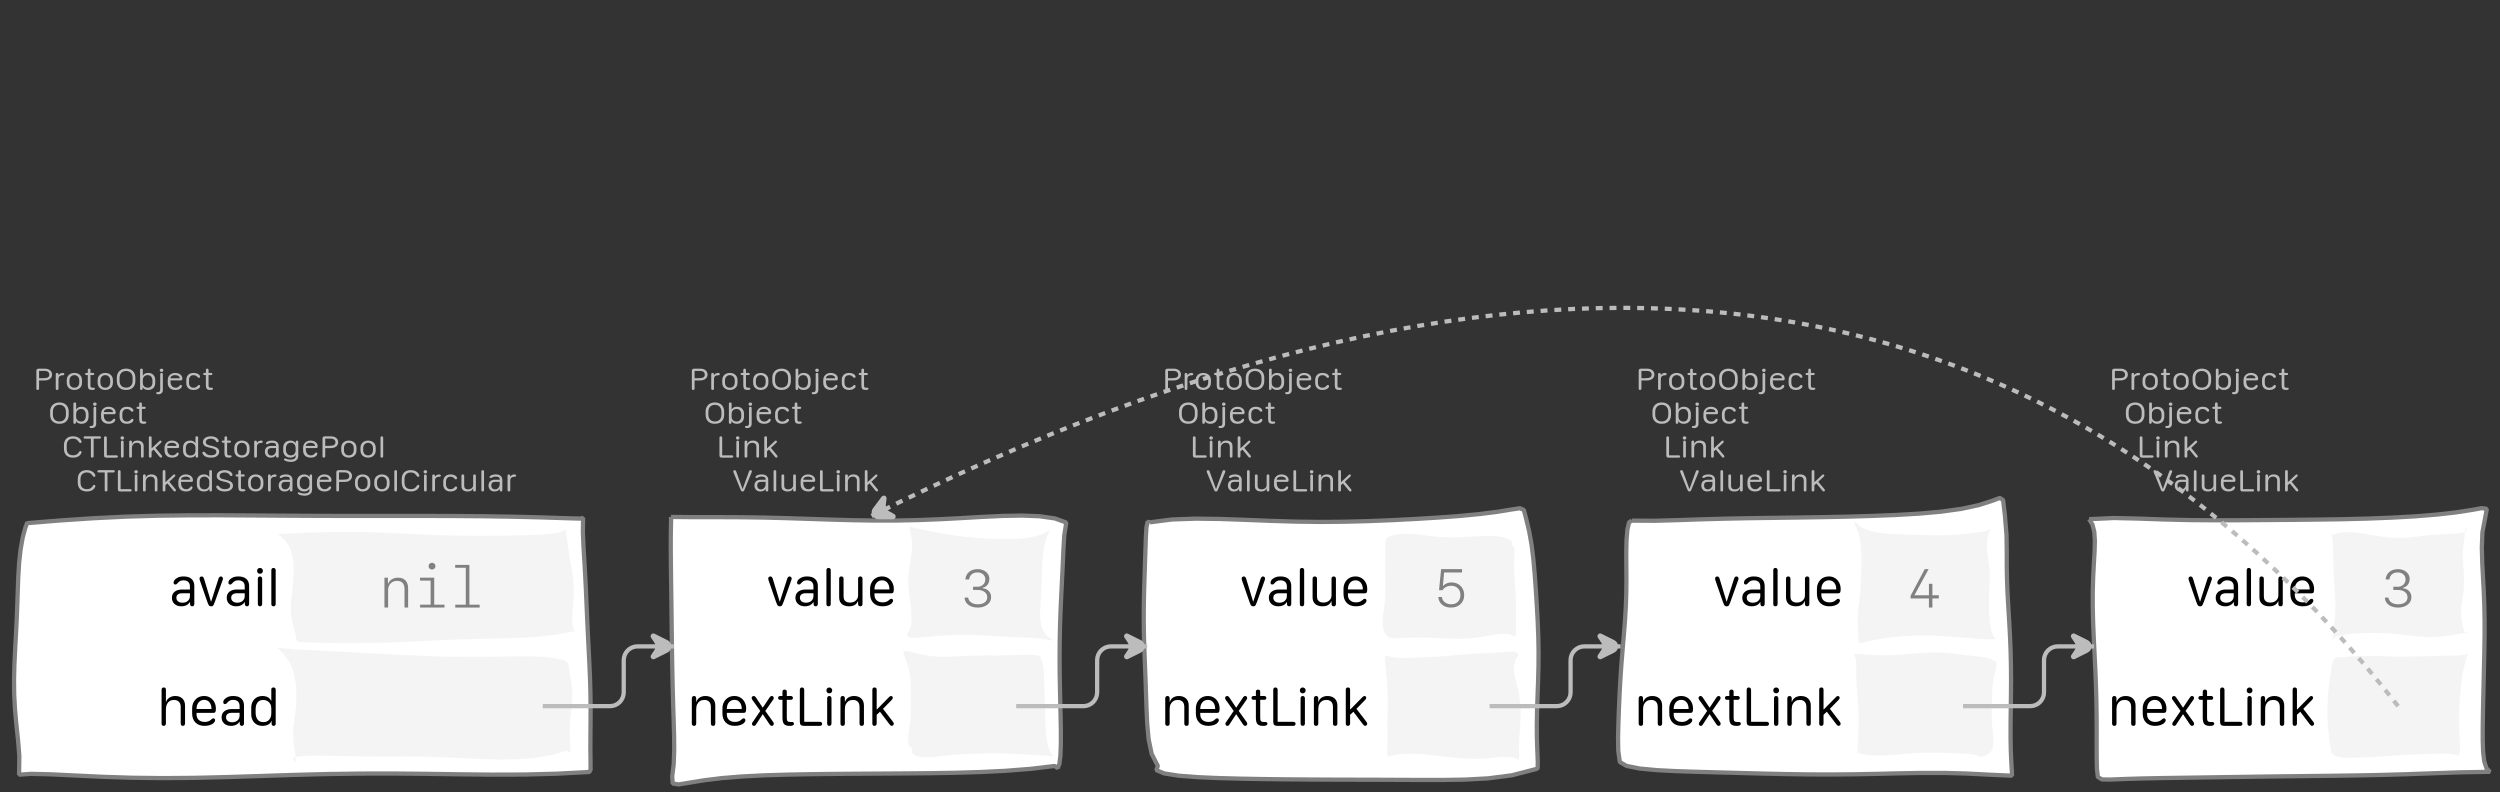 <?xml version="1.0" encoding="UTF-8"?>
<svg xmlns="http://www.w3.org/2000/svg" xmlns:xlink="http://www.w3.org/1999/xlink" width="585.903pt" height="185.714pt" viewBox="0 0 585.903 185.714" version="1.1">
<rect x="0" y="0" width="585.903" height="185.714" fill="#333333" stroke="none"/>
<defs>
<g>
<symbol overflow="visible" id="glyph0-0">
<path style="stroke:none;" d="M 0.5 1.984 L 7.922 1.984 L 7.922 0.797 L 0.5 0.797 Z M 0.5 0.203 L 7.922 0.203 L 7.922 -1.094 L 0.5 -1.094 Z M 0.5 -1.688 L 7.922 -1.688 L 7.922 -2.875 L 0.5 -2.875 Z M 0.5 -3.359 L 7.922 -3.359 L 7.922 -4.438 L 0.5 -4.438 Z M 0.5 -4.922 L 7.922 -4.922 L 7.922 -6.109 L 0.5 -6.109 Z M 0.5 -6.656 L 7.922 -6.656 L 7.922 -7.844 L 0.5 -7.844 Z M 0.5 -6.656 "/>
</symbol>
<symbol overflow="visible" id="glyph0-1">
<path style="stroke:none;" d="M 0.984 0 C 1.086 0 1.164 -0.031 1.219 -0.094 C 1.281 -0.156 1.312 -0.242 1.312 -0.359 L 1.312 -2.234 L 2.641 -2.234 C 2.984 -2.234 3.285 -2.289 3.547 -2.406 C 3.805 -2.531 4.004 -2.691 4.141 -2.891 C 4.285 -3.098 4.359 -3.336 4.359 -3.609 C 4.359 -3.891 4.285 -4.133 4.141 -4.344 C 4.004 -4.551 3.805 -4.711 3.547 -4.828 C 3.285 -4.941 2.984 -5 2.641 -5 L 1.312 -5 C 1.082 -5 0.914 -4.957 0.812 -4.875 C 0.719 -4.789 0.672 -4.66 0.672 -4.484 L 0.672 -0.312 C 0.672 -0.219 0.695 -0.141 0.75 -0.078 C 0.812 -0.023 0.891 0 0.984 0 Z M 1.312 -2.766 L 1.312 -4.469 L 2.609 -4.469 C 2.953 -4.469 3.219 -4.391 3.406 -4.234 C 3.602 -4.086 3.703 -3.879 3.703 -3.609 C 3.703 -3.305 3.586 -3.086 3.359 -2.953 C 3.129 -2.828 2.734 -2.766 2.172 -2.766 Z M 1.312 -2.766 "/>
</symbol>
<symbol overflow="visible" id="glyph0-2">
<path style="stroke:none;" d="M 1.266 -0.328 L 1.266 -2.484 C 1.266 -2.691 1.297 -2.867 1.359 -3.016 C 1.43 -3.16 1.539 -3.266 1.688 -3.328 C 1.832 -3.398 2.008 -3.438 2.219 -3.438 C 2.27 -3.438 2.32 -3.441 2.375 -3.453 C 2.426 -3.461 2.469 -3.477 2.5 -3.5 C 2.539 -3.52 2.57 -3.547 2.594 -3.578 C 2.625 -3.617 2.641 -3.664 2.641 -3.719 C 2.641 -3.82 2.594 -3.895 2.5 -3.938 C 2.426 -3.977 2.332 -4 2.219 -4 C 2.094 -4 1.973 -3.977 1.859 -3.938 C 1.742 -3.906 1.633 -3.848 1.531 -3.766 C 1.438 -3.691 1.352 -3.598 1.281 -3.484 L 1.266 -3.484 L 1.266 -3.641 C 1.266 -3.742 1.234 -3.828 1.172 -3.891 C 1.117 -3.961 1.047 -4 0.953 -4 C 0.848 -4 0.766 -3.969 0.703 -3.906 C 0.648 -3.844 0.625 -3.758 0.625 -3.656 L 0.625 -0.328 C 0.625 -0.223 0.648 -0.141 0.703 -0.078 C 0.766 -0.023 0.848 0 0.953 0 C 1.047 0 1.117 -0.023 1.172 -0.078 C 1.234 -0.141 1.266 -0.223 1.266 -0.328 Z M 1.266 -0.328 "/>
</symbol>
<symbol overflow="visible" id="glyph0-3">
<path style="stroke:none;" d="M 2.25 -4 C 1.914 -4 1.613 -3.93 1.344 -3.797 C 1.07 -3.672 0.859 -3.477 0.703 -3.219 C 0.547 -2.969 0.469 -2.664 0.469 -2.312 L 0.469 -1.688 C 0.469 -1.332 0.547 -1.031 0.703 -0.781 C 0.859 -0.531 1.07 -0.336 1.344 -0.203 C 1.613 -0.066 1.914 0 2.25 0 C 2.594 0 2.898 -0.066 3.172 -0.203 C 3.441 -0.336 3.656 -0.531 3.812 -0.781 C 3.969 -1.031 4.047 -1.332 4.047 -1.688 L 4.047 -2.312 C 4.047 -2.664 3.969 -2.969 3.812 -3.219 C 3.656 -3.477 3.441 -3.672 3.172 -3.797 C 2.898 -3.93 2.594 -4 2.25 -4 Z M 2.25 -3.484 C 2.488 -3.484 2.691 -3.426 2.859 -3.312 C 3.035 -3.207 3.172 -3.062 3.266 -2.875 C 3.359 -2.695 3.406 -2.488 3.406 -2.25 L 3.406 -1.75 C 3.406 -1.508 3.359 -1.297 3.266 -1.109 C 3.172 -0.922 3.035 -0.773 2.859 -0.672 C 2.691 -0.578 2.488 -0.531 2.25 -0.531 C 1.906 -0.531 1.629 -0.641 1.422 -0.859 C 1.211 -1.078 1.109 -1.375 1.109 -1.75 L 1.109 -2.25 C 1.109 -2.488 1.156 -2.695 1.25 -2.875 C 1.344 -3.062 1.473 -3.207 1.641 -3.312 C 1.816 -3.426 2.02 -3.484 2.25 -3.484 Z M 2.25 -3.484 "/>
</symbol>
<symbol overflow="visible" id="glyph0-4">
<path style="stroke:none;" d="M 0.891 -1.109 C 0.891 -0.691 0.969 -0.398 1.125 -0.234 C 1.281 -0.078 1.539 0 1.906 0 C 2.02 0 2.113 -0.004 2.188 -0.016 C 2.27 -0.035 2.336 -0.055 2.391 -0.078 C 2.453 -0.098 2.492 -0.129 2.516 -0.172 C 2.547 -0.211 2.562 -0.258 2.562 -0.312 C 2.562 -0.375 2.535 -0.426 2.484 -0.469 C 2.441 -0.508 2.379 -0.531 2.297 -0.531 C 2.266 -0.531 2.227 -0.531 2.188 -0.531 C 2.145 -0.531 2.094 -0.531 2.031 -0.531 C 1.832 -0.531 1.695 -0.566 1.625 -0.641 C 1.551 -0.711 1.516 -0.859 1.516 -1.078 L 1.516 -3.5 L 2.109 -3.5 C 2.203 -3.5 2.273 -3.52 2.328 -3.562 C 2.379 -3.602 2.406 -3.664 2.406 -3.75 C 2.406 -3.832 2.379 -3.895 2.328 -3.938 C 2.273 -3.977 2.203 -4 2.109 -4 L 1.516 -4 L 1.516 -4.672 C 1.516 -4.891 1.41 -5 1.203 -5 C 1.098 -5 1.02 -4.969 0.969 -4.906 C 0.914 -4.852 0.891 -4.773 0.891 -4.672 L 0.891 -4 L 0.562 -4 C 0.469 -4 0.395 -3.977 0.344 -3.938 C 0.289 -3.895 0.266 -3.832 0.266 -3.75 C 0.266 -3.664 0.289 -3.602 0.344 -3.562 C 0.395 -3.52 0.469 -3.5 0.562 -3.5 L 0.891 -3.5 Z M 0.891 -1.109 "/>
</symbol>
<symbol overflow="visible" id="glyph0-5">
<path style="stroke:none;" d="M 1.094 -2.828 C 1.094 -3.16 1.156 -3.445 1.281 -3.688 C 1.406 -3.938 1.582 -4.125 1.812 -4.25 C 2.039 -4.383 2.312 -4.453 2.625 -4.453 C 2.938 -4.453 3.207 -4.383 3.438 -4.25 C 3.664 -4.125 3.844 -3.938 3.969 -3.688 C 4.094 -3.445 4.156 -3.16 4.156 -2.828 L 4.156 -2.125 C 4.156 -1.801 4.094 -1.52 3.969 -1.281 C 3.844 -1.039 3.664 -0.859 3.438 -0.734 C 3.207 -0.609 2.938 -0.547 2.625 -0.547 C 2.312 -0.547 2.039 -0.609 1.812 -0.734 C 1.582 -0.859 1.406 -1.039 1.281 -1.281 C 1.156 -1.52 1.094 -1.801 1.094 -2.125 Z M 0.453 -2.125 C 0.453 -1.457 0.645 -0.938 1.031 -0.562 C 1.414 -0.188 1.945 0 2.625 0 C 3.07 0 3.457 -0.082 3.781 -0.25 C 4.113 -0.426 4.363 -0.672 4.531 -0.984 C 4.707 -1.305 4.797 -1.688 4.797 -2.125 L 4.797 -2.844 C 4.797 -3.289 4.707 -3.672 4.531 -3.984 C 4.363 -4.305 4.113 -4.555 3.781 -4.734 C 3.457 -4.91 3.07 -5 2.625 -5 C 2.188 -5 1.801 -4.91 1.469 -4.734 C 1.145 -4.555 0.895 -4.305 0.719 -3.984 C 0.539 -3.672 0.453 -3.289 0.453 -2.844 Z M 0.453 -2.125 "/>
</symbol>
<symbol overflow="visible" id="glyph0-6">
<path style="stroke:none;" d="M 1.281 -1.625 L 1.281 -2.297 C 1.281 -2.535 1.328 -2.742 1.422 -2.922 C 1.516 -3.098 1.645 -3.234 1.812 -3.328 C 1.988 -3.43 2.191 -3.484 2.422 -3.484 C 2.66 -3.484 2.863 -3.43 3.031 -3.328 C 3.195 -3.223 3.32 -3.07 3.406 -2.875 C 3.5 -2.688 3.547 -2.457 3.547 -2.188 L 3.547 -1.781 C 3.547 -1.52 3.5 -1.297 3.406 -1.109 C 3.32 -0.922 3.195 -0.773 3.031 -0.672 C 2.875 -0.578 2.68 -0.531 2.453 -0.531 C 2.223 -0.531 2.02 -0.578 1.844 -0.672 C 1.664 -0.766 1.523 -0.895 1.422 -1.062 C 1.328 -1.227 1.281 -1.414 1.281 -1.625 Z M 2.531 0 C 2.875 0 3.164 -0.066 3.406 -0.203 C 3.656 -0.336 3.848 -0.523 3.984 -0.766 C 4.117 -1.016 4.188 -1.305 4.188 -1.641 L 4.188 -2.359 C 4.188 -2.691 4.117 -2.977 3.984 -3.219 C 3.848 -3.469 3.66 -3.66 3.422 -3.797 C 3.18 -3.93 2.895 -4 2.562 -4 C 2.406 -4 2.254 -3.984 2.109 -3.953 C 1.973 -3.922 1.848 -3.875 1.734 -3.812 C 1.629 -3.75 1.539 -3.676 1.469 -3.594 C 1.395 -3.52 1.344 -3.43 1.312 -3.328 L 1.281 -3.328 L 1.281 -4.734 C 1.281 -4.91 1.172 -5 0.953 -5 C 0.859 -5 0.781 -4.973 0.719 -4.922 C 0.664 -4.867 0.641 -4.797 0.641 -4.703 L 0.641 -0.297 C 0.641 -0.203 0.664 -0.129 0.719 -0.078 C 0.77 -0.023 0.844 0 0.938 0 C 1.031 0 1.102 -0.031 1.156 -0.094 C 1.219 -0.156 1.25 -0.238 1.25 -0.344 L 1.25 -0.641 L 1.281 -0.641 C 1.344 -0.504 1.43 -0.391 1.547 -0.297 C 1.672 -0.203 1.816 -0.129 1.984 -0.078 C 2.148 -0.023 2.332 0 2.531 0 Z M 2.531 0 "/>
</symbol>
<symbol overflow="visible" id="glyph0-7">
<path style="stroke:none;" d="M 0.562 -4.609 C 0.562 -4.504 0.602 -4.41 0.688 -4.328 C 0.77 -4.254 0.867 -4.219 0.984 -4.219 C 1.109 -4.219 1.207 -4.254 1.281 -4.328 C 1.363 -4.398 1.406 -4.492 1.406 -4.609 C 1.406 -4.723 1.363 -4.816 1.281 -4.891 C 1.207 -4.961 1.109 -5 0.984 -5 C 0.867 -5 0.77 -4.961 0.688 -4.891 C 0.602 -4.816 0.562 -4.723 0.562 -4.609 Z M 0.234 1 C 0.578 1 0.836 0.91 1.016 0.734 C 1.203 0.555 1.297 0.305 1.297 -0.016 L 1.297 -3.672 C 1.297 -3.773 1.27 -3.852 1.219 -3.906 C 1.164 -3.969 1.086 -4 0.984 -4 C 0.891 -4 0.812 -3.969 0.75 -3.906 C 0.695 -3.852 0.672 -3.781 0.672 -3.688 L 0.672 -0.234 C 0.672 0.035 0.633 0.223 0.562 0.328 C 0.488 0.441 0.367 0.5 0.203 0.5 C 0.191 0.5 0.164 0.5 0.125 0.5 C 0.082 0.5 0.051 0.5 0.031 0.5 C -0.062 0.5 -0.133 0.52 -0.188 0.562 C -0.238 0.602 -0.266 0.66 -0.266 0.734 C -0.266 0.816 -0.223 0.883 -0.141 0.938 C -0.066 0.977 0.055 1 0.234 1 Z M 0.234 1 "/>
</symbol>
<symbol overflow="visible" id="glyph0-8">
<path style="stroke:none;" d="M 0.469 -1.672 C 0.469 -1.16 0.625 -0.754 0.938 -0.453 C 1.258 -0.148 1.703 0 2.266 0 C 2.547 0 2.805 -0.039 3.047 -0.125 C 3.297 -0.219 3.484 -0.344 3.609 -0.5 C 3.66 -0.57 3.703 -0.641 3.734 -0.703 C 3.773 -0.773 3.797 -0.844 3.797 -0.906 C 3.797 -0.988 3.77 -1.055 3.719 -1.109 C 3.664 -1.172 3.602 -1.203 3.531 -1.203 C 3.477 -1.203 3.43 -1.188 3.391 -1.156 C 3.348 -1.125 3.273 -1.047 3.172 -0.922 C 3.109 -0.859 3.047 -0.801 2.984 -0.75 C 2.922 -0.695 2.852 -0.656 2.781 -0.625 C 2.707 -0.594 2.629 -0.566 2.547 -0.547 C 2.461 -0.535 2.379 -0.531 2.297 -0.531 C 1.922 -0.531 1.629 -0.66 1.422 -0.922 C 1.211 -1.18 1.109 -1.535 1.109 -1.984 L 1.109 -2.25 L 3.547 -2.25 C 3.68 -2.25 3.77 -2.281 3.812 -2.344 C 3.863 -2.406 3.891 -2.52 3.891 -2.688 C 3.891 -2.945 3.816 -3.172 3.672 -3.359 C 3.535 -3.555 3.336 -3.711 3.078 -3.828 C 2.828 -3.941 2.535 -4 2.203 -4 C 1.859 -4 1.555 -3.926 1.297 -3.781 C 1.035 -3.633 0.832 -3.438 0.688 -3.188 C 0.539 -2.938 0.469 -2.645 0.469 -2.312 Z M 1.109 -2.75 L 1.109 -2.766 C 1.109 -2.973 1.207 -3.145 1.406 -3.281 C 1.613 -3.414 1.879 -3.484 2.203 -3.484 C 2.523 -3.484 2.781 -3.414 2.969 -3.281 C 3.164 -3.145 3.266 -2.969 3.266 -2.75 Z M 1.109 -2.75 "/>
</symbol>
<symbol overflow="visible" id="glyph0-9">
<path style="stroke:none;" d="M 0.469 -1.656 C 0.469 -1.156 0.613 -0.754 0.906 -0.453 C 1.207 -0.148 1.633 0 2.188 0 C 2.332 0 2.488 -0.016 2.656 -0.047 C 2.832 -0.078 3.004 -0.133 3.172 -0.219 C 3.328 -0.301 3.457 -0.398 3.562 -0.516 C 3.664 -0.629 3.719 -0.754 3.719 -0.891 C 3.719 -0.984 3.688 -1.051 3.625 -1.094 C 3.562 -1.145 3.5 -1.172 3.438 -1.172 C 3.344 -1.172 3.27 -1.145 3.219 -1.094 C 3.164 -1.039 3.125 -0.988 3.094 -0.938 C 3.008 -0.844 2.914 -0.766 2.812 -0.703 C 2.719 -0.641 2.613 -0.594 2.5 -0.562 C 2.395 -0.539 2.289 -0.531 2.188 -0.531 C 1.82 -0.531 1.551 -0.641 1.375 -0.859 C 1.195 -1.078 1.109 -1.352 1.109 -1.688 L 1.109 -2.328 C 1.109 -2.66 1.195 -2.93 1.375 -3.141 C 1.551 -3.359 1.82 -3.469 2.188 -3.469 C 2.312 -3.469 2.426 -3.453 2.531 -3.422 C 2.645 -3.391 2.742 -3.344 2.828 -3.281 C 2.922 -3.219 3.004 -3.145 3.078 -3.062 C 3.109 -3.008 3.148 -2.957 3.203 -2.906 C 3.254 -2.863 3.328 -2.844 3.422 -2.844 C 3.516 -2.844 3.582 -2.867 3.625 -2.922 C 3.676 -2.973 3.703 -3.039 3.703 -3.125 C 3.703 -3.258 3.645 -3.383 3.531 -3.5 C 3.426 -3.613 3.305 -3.707 3.172 -3.781 C 3.004 -3.863 2.832 -3.922 2.656 -3.953 C 2.488 -3.984 2.332 -4 2.188 -4 C 1.82 -4 1.508 -3.93 1.25 -3.797 C 1 -3.66 0.805 -3.469 0.672 -3.219 C 0.535 -2.969 0.469 -2.68 0.469 -2.359 Z M 0.469 -1.656 "/>
</symbol>
<symbol overflow="visible" id="glyph0-10">
<path style="stroke:none;" d="M 3.906 -0.266 C 3.906 -0.348 3.875 -0.414 3.812 -0.469 C 3.758 -0.52 3.68 -0.547 3.578 -0.547 L 1.312 -0.547 L 1.312 -4.672 C 1.312 -4.766 1.281 -4.844 1.219 -4.906 C 1.164 -4.969 1.086 -5 0.984 -5 C 0.891 -5 0.812 -4.969 0.75 -4.906 C 0.695 -4.844 0.672 -4.766 0.672 -4.672 L 0.672 -0.531 C 0.672 -0.332 0.719 -0.191 0.812 -0.109 C 0.914 -0.035 1.082 0 1.312 0 L 3.578 0 C 3.68 0 3.758 -0.02 3.812 -0.062 C 3.875 -0.113 3.906 -0.18 3.906 -0.266 Z M 3.906 -0.266 "/>
</symbol>
<symbol overflow="visible" id="glyph0-11">
<path style="stroke:none;" d="M 0.562 -4.609 C 0.562 -4.492 0.602 -4.398 0.688 -4.328 C 0.77 -4.254 0.867 -4.219 0.984 -4.219 C 1.109 -4.219 1.207 -4.254 1.281 -4.328 C 1.363 -4.398 1.406 -4.492 1.406 -4.609 C 1.406 -4.723 1.363 -4.816 1.281 -4.891 C 1.207 -4.961 1.109 -5 0.984 -5 C 0.867 -5 0.77 -4.961 0.688 -4.891 C 0.602 -4.816 0.562 -4.723 0.562 -4.609 Z M 1.297 -0.328 L 1.297 -3.656 C 1.297 -3.77 1.266 -3.852 1.203 -3.906 C 1.148 -3.969 1.078 -4 0.984 -4 C 0.898 -4 0.828 -3.969 0.766 -3.906 C 0.703 -3.852 0.672 -3.77 0.672 -3.656 L 0.672 -0.328 C 0.672 -0.211 0.703 -0.129 0.766 -0.078 C 0.828 -0.023 0.898 0 0.984 0 C 1.078 0 1.148 -0.023 1.203 -0.078 C 1.266 -0.129 1.297 -0.211 1.297 -0.328 Z M 1.297 -0.328 "/>
</symbol>
<symbol overflow="visible" id="glyph0-12">
<path style="stroke:none;" d="M 4.016 -0.328 L 4.016 -2.719 C 4.016 -3.125 3.891 -3.438 3.641 -3.656 C 3.391 -3.883 3.035 -4 2.578 -4 C 2.359 -4 2.16 -3.969 1.984 -3.906 C 1.816 -3.852 1.676 -3.77 1.562 -3.656 C 1.445 -3.539 1.359 -3.398 1.297 -3.234 L 1.266 -3.234 L 1.266 -3.656 C 1.266 -3.883 1.16 -4 0.953 -4 C 0.848 -4 0.766 -3.969 0.703 -3.906 C 0.648 -3.844 0.625 -3.758 0.625 -3.656 L 0.625 -0.328 C 0.625 -0.223 0.648 -0.141 0.703 -0.078 C 0.766 -0.023 0.844 0 0.938 0 C 1.156 0 1.266 -0.109 1.266 -0.328 L 1.266 -2.219 C 1.266 -2.477 1.312 -2.703 1.406 -2.891 C 1.5 -3.078 1.633 -3.223 1.812 -3.328 C 1.988 -3.43 2.195 -3.484 2.438 -3.484 C 2.738 -3.484 2.973 -3.398 3.141 -3.234 C 3.305 -3.066 3.391 -2.832 3.391 -2.531 L 3.391 -0.328 C 3.391 -0.109 3.492 0 3.703 0 C 3.91 0 4.016 -0.109 4.016 -0.328 Z M 4.016 -0.328 "/>
</symbol>
<symbol overflow="visible" id="glyph0-13">
<path style="stroke:none;" d="M 1.281 -0.328 L 1.281 -1.484 L 1.75 -1.891 L 3.156 -0.188 C 3.258 -0.062 3.359 0 3.453 0 C 3.535 0 3.602 -0.023 3.656 -0.078 C 3.719 -0.141 3.75 -0.207 3.75 -0.281 C 3.75 -0.312 3.738 -0.348 3.719 -0.391 C 3.695 -0.441 3.672 -0.488 3.641 -0.531 L 2.188 -2.281 L 3.469 -3.484 C 3.562 -3.578 3.609 -3.664 3.609 -3.75 C 3.609 -3.82 3.582 -3.879 3.531 -3.922 C 3.488 -3.973 3.426 -4 3.344 -4 C 3.258 -4 3.16 -3.941 3.047 -3.828 L 1.297 -2.188 L 1.281 -2.188 L 1.281 -4.719 C 1.281 -4.906 1.172 -5 0.953 -5 C 0.742 -5 0.641 -4.898 0.641 -4.703 L 0.641 -0.297 C 0.641 -0.203 0.664 -0.129 0.719 -0.078 C 0.781 -0.023 0.859 0 0.953 0 C 1.055 0 1.133 -0.023 1.188 -0.078 C 1.25 -0.141 1.281 -0.223 1.281 -0.328 Z M 1.281 -0.328 "/>
</symbol>
<symbol overflow="visible" id="glyph0-14">
<path style="stroke:none;" d="M 2.406 -0.594 L 2.375 -0.594 L 0.891 -4.703 C 0.816 -4.898 0.695 -5 0.531 -5 C 0.445 -5 0.367 -4.973 0.297 -4.922 C 0.234 -4.867 0.203 -4.805 0.203 -4.734 C 0.203 -4.66 0.223 -4.57 0.266 -4.469 L 1.938 -0.375 C 1.988 -0.238 2.051 -0.141 2.125 -0.078 C 2.195 -0.023 2.285 0 2.391 0 C 2.504 0 2.594 -0.023 2.656 -0.078 C 2.719 -0.141 2.773 -0.238 2.828 -0.375 L 4.516 -4.469 C 4.523 -4.508 4.535 -4.555 4.547 -4.609 C 4.566 -4.66 4.578 -4.703 4.578 -4.734 C 4.578 -4.805 4.539 -4.867 4.469 -4.922 C 4.406 -4.973 4.328 -5 4.234 -5 C 4.16 -5 4.094 -4.973 4.031 -4.922 C 3.977 -4.879 3.93 -4.805 3.891 -4.703 Z M 2.406 -0.594 "/>
</symbol>
<symbol overflow="visible" id="glyph0-15">
<path style="stroke:none;" d="M 1.031 -1.406 C 1.031 -1.676 1.102 -1.883 1.25 -2.031 C 1.395 -2.176 1.602 -2.25 1.875 -2.25 L 3 -2.25 L 3 -1.656 C 3 -1.438 2.945 -1.238 2.844 -1.062 C 2.75 -0.883 2.625 -0.742 2.469 -0.641 C 2.312 -0.535 2.129 -0.484 1.922 -0.484 C 1.66 -0.484 1.445 -0.566 1.281 -0.734 C 1.113 -0.91 1.031 -1.133 1.031 -1.406 Z M 2.984 -0.562 C 2.992 -0.562 3 -0.562 3 -0.562 C 3 -0.562 3.004 -0.562 3.016 -0.562 L 3.016 -0.328 C 3.016 -0.223 3.039 -0.141 3.094 -0.078 C 3.145 -0.023 3.223 0 3.328 0 C 3.422 0 3.492 -0.023 3.547 -0.078 C 3.598 -0.141 3.625 -0.223 3.625 -0.328 L 3.625 -2.719 C 3.625 -3.125 3.488 -3.438 3.219 -3.656 C 2.957 -3.883 2.578 -4 2.078 -4 C 1.867 -4 1.688 -3.984 1.531 -3.953 C 1.375 -3.93 1.238 -3.895 1.125 -3.844 C 0.957 -3.77 0.832 -3.691 0.75 -3.609 C 0.664 -3.523 0.625 -3.438 0.625 -3.344 C 0.625 -3.281 0.645 -3.234 0.688 -3.203 C 0.738 -3.172 0.801 -3.156 0.875 -3.156 C 0.938 -3.156 0.988 -3.16 1.031 -3.172 C 1.082 -3.18 1.129 -3.207 1.172 -3.25 C 1.297 -3.332 1.426 -3.391 1.562 -3.422 C 1.695 -3.461 1.852 -3.484 2.031 -3.484 C 2.344 -3.484 2.582 -3.441 2.75 -3.359 C 2.914 -3.273 3 -3.156 3 -3 L 3 -2.75 L 1.859 -2.75 C 1.398 -2.75 1.039 -2.629 0.781 -2.391 C 0.52 -2.148 0.391 -1.816 0.391 -1.391 C 0.391 -0.984 0.516 -0.648 0.766 -0.391 C 1.016 -0.129 1.348 0 1.766 0 C 1.941 0 2.109 -0.02 2.266 -0.062 C 2.422 -0.102 2.555 -0.164 2.672 -0.25 C 2.797 -0.332 2.898 -0.438 2.984 -0.562 Z M 2.984 -0.562 "/>
</symbol>
<symbol overflow="visible" id="glyph0-16">
<path style="stroke:none;" d="M 0.969 0 C 1.062 0 1.133 -0.02 1.188 -0.062 C 1.25 -0.113 1.281 -0.191 1.281 -0.297 L 1.281 -4.703 C 1.281 -4.805 1.25 -4.879 1.188 -4.922 C 1.133 -4.973 1.062 -5 0.969 -5 C 0.883 -5 0.812 -4.973 0.75 -4.922 C 0.688 -4.879 0.656 -4.805 0.656 -4.703 L 0.656 -0.297 C 0.656 -0.191 0.688 -0.113 0.75 -0.062 C 0.812 -0.02 0.883 0 0.969 0 Z M 0.969 0 "/>
</symbol>
<symbol overflow="visible" id="glyph0-17">
<path style="stroke:none;" d="M 3.266 -0.688 L 3.312 -0.688 L 3.312 -0.312 C 3.312 -0.195 3.336 -0.113 3.391 -0.062 C 3.453 -0.02 3.531 0 3.625 0 C 3.707 0 3.781 -0.02 3.844 -0.062 C 3.906 -0.113 3.938 -0.195 3.938 -0.312 L 3.938 -3.688 C 3.938 -3.789 3.906 -3.867 3.844 -3.922 C 3.781 -3.973 3.707 -4 3.625 -4 C 3.531 -4 3.453 -3.973 3.391 -3.922 C 3.336 -3.867 3.312 -3.789 3.312 -3.688 L 3.312 -1.438 C 3.312 -1.27 3.258 -1.113 3.156 -0.969 C 3.051 -0.82 2.91 -0.707 2.734 -0.625 C 2.566 -0.539 2.363 -0.5 2.125 -0.5 C 1.957 -0.5 1.801 -0.523 1.656 -0.578 C 1.52 -0.629 1.41 -0.719 1.328 -0.844 C 1.242 -0.969 1.203 -1.145 1.203 -1.375 L 1.203 -3.688 C 1.203 -3.789 1.172 -3.867 1.109 -3.922 C 1.047 -3.973 0.969 -4 0.875 -4 C 0.789 -4 0.719 -3.973 0.656 -3.922 C 0.594 -3.867 0.562 -3.789 0.562 -3.688 L 0.562 -1.234 C 0.562 -0.93 0.625 -0.691 0.75 -0.516 C 0.875 -0.336 1.039 -0.207 1.25 -0.125 C 1.469 -0.039 1.707 0 1.969 0 C 2.25 0 2.473 -0.031 2.641 -0.094 C 2.816 -0.164 2.953 -0.254 3.047 -0.359 C 3.148 -0.473 3.223 -0.582 3.266 -0.688 Z M 3.266 -0.688 "/>
</symbol>
<symbol overflow="visible" id="glyph0-18">
<path style="stroke:none;" d="M 0.453 -2.109 C 0.453 -1.441 0.633 -0.922 1 -0.547 C 1.375 -0.18 1.898 0 2.578 0 C 2.91 0 3.207 -0.039 3.469 -0.125 C 3.727 -0.219 3.953 -0.348 4.141 -0.516 C 4.266 -0.641 4.367 -0.773 4.453 -0.922 C 4.535 -1.066 4.578 -1.188 4.578 -1.281 C 4.578 -1.363 4.551 -1.426 4.5 -1.469 C 4.457 -1.52 4.391 -1.547 4.297 -1.547 C 4.223 -1.547 4.16 -1.523 4.109 -1.484 C 4.066 -1.453 4.02 -1.391 3.969 -1.297 C 3.863 -1.129 3.742 -0.988 3.609 -0.875 C 3.473 -0.758 3.32 -0.676 3.156 -0.625 C 2.988 -0.57 2.801 -0.547 2.594 -0.547 C 2.113 -0.547 1.742 -0.676 1.484 -0.938 C 1.223 -1.207 1.094 -1.598 1.094 -2.109 L 1.094 -2.891 C 1.094 -3.391 1.223 -3.773 1.484 -4.047 C 1.742 -4.316 2.113 -4.453 2.594 -4.453 C 2.801 -4.453 2.984 -4.426 3.141 -4.375 C 3.305 -4.32 3.453 -4.234 3.578 -4.109 C 3.711 -3.992 3.836 -3.852 3.953 -3.688 C 4.004 -3.582 4.055 -3.516 4.109 -3.484 C 4.16 -3.453 4.223 -3.438 4.297 -3.438 C 4.379 -3.438 4.445 -3.457 4.5 -3.5 C 4.551 -3.539 4.578 -3.609 4.578 -3.703 C 4.578 -3.797 4.535 -3.914 4.453 -4.062 C 4.379 -4.207 4.273 -4.344 4.141 -4.469 C 3.941 -4.645 3.711 -4.773 3.453 -4.859 C 3.203 -4.953 2.91 -5 2.578 -5 C 1.898 -5 1.375 -4.812 1 -4.438 C 0.633 -4.07 0.453 -3.555 0.453 -2.891 Z M 0.453 -2.109 "/>
</symbol>
<symbol overflow="visible" id="glyph0-19">
<path style="stroke:none;" d="M 2.078 0 C 2.18 0 2.258 -0.023 2.312 -0.078 C 2.375 -0.141 2.406 -0.219 2.406 -0.312 L 2.406 -4.453 L 3.781 -4.453 C 3.883 -4.453 3.969 -4.473 4.031 -4.516 C 4.094 -4.566 4.125 -4.641 4.125 -4.734 C 4.125 -4.816 4.094 -4.879 4.031 -4.922 C 3.969 -4.973 3.883 -5 3.781 -5 L 0.391 -5 C 0.285 -5 0.203 -4.973 0.141 -4.922 C 0.078 -4.879 0.047 -4.816 0.047 -4.734 C 0.047 -4.641 0.078 -4.566 0.141 -4.516 C 0.203 -4.473 0.285 -4.453 0.391 -4.453 L 1.766 -4.453 L 1.766 -0.312 C 1.766 -0.219 1.789 -0.141 1.844 -0.078 C 1.906 -0.023 1.984 0 2.078 0 Z M 2.078 0 "/>
</symbol>
<symbol overflow="visible" id="glyph0-20">
<path style="stroke:none;" d="M 1.109 -1.734 L 1.109 -2.25 C 1.109 -2.508 1.148 -2.727 1.234 -2.906 C 1.316 -3.082 1.441 -3.223 1.609 -3.328 C 1.773 -3.43 1.973 -3.484 2.203 -3.484 C 2.43 -3.484 2.629 -3.43 2.797 -3.328 C 2.973 -3.234 3.113 -3.109 3.219 -2.953 C 3.32 -2.797 3.375 -2.609 3.375 -2.391 L 3.375 -1.656 C 3.375 -1.414 3.328 -1.207 3.234 -1.031 C 3.141 -0.863 3.004 -0.734 2.828 -0.641 C 2.66 -0.547 2.457 -0.5 2.219 -0.5 C 1.988 -0.5 1.785 -0.547 1.609 -0.641 C 1.441 -0.742 1.316 -0.883 1.234 -1.062 C 1.148 -1.238 1.109 -1.461 1.109 -1.734 Z M 3.375 -0.656 L 3.406 -0.656 L 3.406 -0.328 C 3.406 -0.223 3.43 -0.141 3.484 -0.078 C 3.535 -0.023 3.609 0 3.703 0 C 3.898 0 4 -0.098 4 -0.297 L 4 -4.703 C 4 -4.898 3.895 -5 3.688 -5 C 3.477 -5 3.375 -4.91 3.375 -4.734 L 3.375 -3.375 L 3.344 -3.375 C 3.281 -3.508 3.191 -3.617 3.078 -3.703 C 2.961 -3.797 2.82 -3.867 2.656 -3.922 C 2.488 -3.973 2.305 -4 2.109 -4 C 1.785 -4 1.5 -3.93 1.25 -3.797 C 1 -3.66 0.805 -3.473 0.672 -3.234 C 0.535 -3.004 0.469 -2.727 0.469 -2.406 L 0.469 -1.594 C 0.469 -1.281 0.531 -1.004 0.656 -0.766 C 0.789 -0.523 0.977 -0.336 1.219 -0.203 C 1.469 -0.066 1.758 0 2.094 0 C 2.25 0 2.395 -0.008 2.531 -0.031 C 2.676 -0.062 2.805 -0.102 2.922 -0.156 C 3.035 -0.219 3.129 -0.289 3.203 -0.375 C 3.285 -0.457 3.344 -0.551 3.375 -0.656 Z M 3.375 -0.656 "/>
</symbol>
<symbol overflow="visible" id="glyph0-21">
<path style="stroke:none;" d="M 0.344 -1.109 C 0.344 -1.004 0.379 -0.895 0.453 -0.781 C 0.535 -0.664 0.648 -0.547 0.797 -0.422 C 0.961 -0.285 1.176 -0.18 1.438 -0.109 C 1.707 -0.035 2.004 0 2.328 0 C 2.723 0 3.062 -0.051 3.344 -0.156 C 3.633 -0.27 3.859 -0.43 4.016 -0.641 C 4.18 -0.848 4.266 -1.094 4.266 -1.375 C 4.266 -1.602 4.211 -1.797 4.109 -1.953 C 4.004 -2.117 3.848 -2.258 3.641 -2.375 C 3.43 -2.488 3.164 -2.586 2.844 -2.672 L 1.906 -2.906 C 1.656 -2.957 1.461 -3.047 1.328 -3.172 C 1.191 -3.305 1.125 -3.461 1.125 -3.641 C 1.125 -3.891 1.234 -4.086 1.453 -4.234 C 1.672 -4.379 1.961 -4.453 2.328 -4.453 C 2.617 -4.453 2.867 -4.395 3.078 -4.281 C 3.297 -4.164 3.445 -4.008 3.531 -3.812 C 3.594 -3.688 3.703 -3.625 3.859 -3.625 C 3.941 -3.625 4.008 -3.645 4.062 -3.688 C 4.113 -3.738 4.141 -3.805 4.141 -3.891 C 4.141 -4.004 4.102 -4.117 4.031 -4.234 C 3.957 -4.359 3.852 -4.477 3.719 -4.594 C 3.539 -4.727 3.332 -4.828 3.094 -4.891 C 2.852 -4.961 2.594 -5 2.312 -5 C 1.938 -5 1.609 -4.941 1.328 -4.828 C 1.055 -4.723 0.844 -4.566 0.688 -4.359 C 0.531 -4.16 0.453 -3.926 0.453 -3.656 C 0.453 -3.344 0.562 -3.078 0.781 -2.859 C 1 -2.648 1.32 -2.5 1.75 -2.406 L 2.703 -2.172 C 3.016 -2.098 3.242 -1.992 3.391 -1.859 C 3.535 -1.723 3.609 -1.551 3.609 -1.344 C 3.609 -1.176 3.555 -1.031 3.453 -0.906 C 3.359 -0.789 3.219 -0.703 3.031 -0.641 C 2.844 -0.578 2.617 -0.547 2.359 -0.547 C 2.055 -0.547 1.797 -0.594 1.578 -0.688 C 1.367 -0.781 1.191 -0.926 1.047 -1.125 C 0.973 -1.219 0.906 -1.285 0.844 -1.328 C 0.781 -1.367 0.711 -1.391 0.641 -1.391 C 0.555 -1.391 0.484 -1.363 0.422 -1.312 C 0.367 -1.258 0.344 -1.191 0.344 -1.109 Z M 0.344 -1.109 "/>
</symbol>
<symbol overflow="visible" id="glyph0-22">
<path style="stroke:none;" d="M 3.344 -0.625 L 3.375 -0.625 L 3.375 -0.25 C 3.375 -0.02 3.266 0.156 3.047 0.281 C 2.836 0.406 2.555 0.469 2.203 0.469 C 2.035 0.469 1.891 0.457 1.766 0.438 C 1.648 0.426 1.551 0.406 1.469 0.375 C 1.383 0.344 1.316 0.32 1.266 0.312 C 1.203 0.281 1.145 0.254 1.094 0.234 C 1.039 0.211 0.973 0.203 0.891 0.203 C 0.805 0.203 0.738 0.219 0.688 0.25 C 0.645 0.289 0.625 0.336 0.625 0.391 C 0.625 0.461 0.664 0.535 0.75 0.609 C 0.844 0.68 0.953 0.742 1.078 0.797 C 1.223 0.859 1.395 0.906 1.594 0.938 C 1.789 0.977 2.004 1 2.234 1 C 2.578 1 2.879 0.945 3.141 0.844 C 3.41 0.738 3.617 0.578 3.766 0.359 C 3.922 0.148 4 -0.117 4 -0.453 L 4 -3.688 C 4 -3.789 3.969 -3.867 3.906 -3.922 C 3.852 -3.973 3.785 -4 3.703 -4 C 3.609 -4 3.535 -3.969 3.484 -3.906 C 3.43 -3.852 3.406 -3.773 3.406 -3.672 L 3.406 -3.375 L 3.375 -3.375 C 3.32 -3.477 3.238 -3.578 3.125 -3.672 C 3.02 -3.773 2.879 -3.852 2.703 -3.906 C 2.535 -3.969 2.344 -4 2.125 -4 C 1.82 -4 1.547 -3.93 1.297 -3.797 C 1.047 -3.672 0.844 -3.484 0.688 -3.234 C 0.539 -2.984 0.469 -2.688 0.469 -2.344 L 0.469 -1.656 C 0.469 -1.312 0.539 -1.016 0.688 -0.766 C 0.844 -0.516 1.047 -0.32 1.297 -0.188 C 1.547 -0.062 1.82 0 2.125 0 C 2.281 0 2.422 -0.016 2.547 -0.047 C 2.68 -0.078 2.801 -0.117 2.906 -0.172 C 3.008 -0.234 3.094 -0.301 3.156 -0.375 C 3.227 -0.457 3.289 -0.539 3.344 -0.625 Z M 1.109 -1.781 L 1.109 -2.234 C 1.109 -2.473 1.156 -2.688 1.25 -2.875 C 1.344 -3.07 1.473 -3.223 1.641 -3.328 C 1.816 -3.441 2.02 -3.5 2.25 -3.5 C 2.488 -3.5 2.691 -3.441 2.859 -3.328 C 3.023 -3.223 3.148 -3.082 3.234 -2.906 C 3.328 -2.727 3.375 -2.539 3.375 -2.344 L 3.375 -1.656 C 3.375 -1.469 3.332 -1.285 3.25 -1.109 C 3.164 -0.93 3.039 -0.789 2.875 -0.688 C 2.707 -0.582 2.504 -0.531 2.266 -0.531 C 2.047 -0.531 1.848 -0.582 1.672 -0.688 C 1.492 -0.789 1.352 -0.938 1.25 -1.125 C 1.156 -1.32 1.109 -1.539 1.109 -1.781 Z M 1.109 -1.781 "/>
</symbol>
<symbol overflow="visible" id="glyph1-0">
<path style="stroke:none;" d="M 0.875 3.047 L 12.891 3.047 L 12.891 1.109 L 0.875 1.109 Z M 0.875 0.328 L 12.891 0.328 L 12.891 -1.375 L 0.875 -1.375 Z M 0.875 -2.156 L 12.891 -2.156 L 12.891 -4.078 L 0.875 -4.078 Z M 0.875 -5.125 L 12.891 -5.125 L 12.891 -7.047 L 0.875 -7.047 Z M 0.875 -7.984 L 12.891 -7.984 L 12.891 -10.016 L 0.875 -10.016 Z M 0.875 -10.953 L 12.891 -10.953 L 12.891 -12.875 L 0.875 -12.875 Z M 0.875 -10.953 "/>
</symbol>
<symbol overflow="visible" id="glyph1-1">
<path style="stroke:none;" d="M 2.109 -1.016 C 2.211 -0.734 2.301 -0.52 2.375 -0.375 C 2.457 -0.227 2.547 -0.129 2.641 -0.078 C 2.734 -0.023 2.852 0 3 0 C 3.133 0 3.242 -0.02 3.328 -0.062 C 3.422 -0.113 3.504 -0.211 3.578 -0.359 C 3.66 -0.516 3.754 -0.734 3.859 -1.016 L 5.672 -6.109 C 5.734 -6.266 5.766 -6.395 5.766 -6.5 C 5.766 -6.633 5.719 -6.75 5.625 -6.844 C 5.531 -6.945 5.414 -7 5.281 -7 C 5.031 -7 4.844 -6.82 4.719 -6.469 L 3 -1.109 L 2.953 -1.109 L 1.328 -6.469 C 1.223 -6.82 1.035 -7 0.766 -7 C 0.629 -7 0.508 -6.945 0.406 -6.844 C 0.312 -6.75 0.266 -6.633 0.266 -6.5 C 0.266 -6.395 0.289 -6.266 0.344 -6.109 Z M 2.109 -1.016 "/>
</symbol>
<symbol overflow="visible" id="glyph1-2">
<path style="stroke:none;" d="M 1.672 -2 C 1.672 -2.344 1.785 -2.602 2.016 -2.781 C 2.254 -2.969 2.594 -3.062 3.031 -3.062 L 4.844 -3.062 L 4.844 -2.328 C 4.844 -2.047 4.766 -1.789 4.609 -1.562 C 4.461 -1.332 4.258 -1.156 4 -1.031 C 3.738 -0.906 3.441 -0.844 3.109 -0.844 C 2.68 -0.844 2.332 -0.945 2.062 -1.156 C 1.801 -1.375 1.672 -1.656 1.672 -2 Z M 4.828 -0.984 C 4.836 -0.984 4.848 -0.984 4.859 -0.984 C 4.867 -0.984 4.875 -0.984 4.875 -0.984 L 4.875 -0.578 C 4.875 -0.398 4.914 -0.258 5 -0.156 C 5.094 -0.051 5.219 0 5.375 0 C 5.531 0 5.648 -0.051 5.734 -0.156 C 5.828 -0.258 5.875 -0.398 5.875 -0.578 L 5.875 -4.75 C 5.875 -5.477 5.656 -6.035 5.219 -6.422 C 4.789 -6.805 4.172 -7 3.359 -7 C 3.023 -7 2.734 -6.969 2.484 -6.906 C 2.234 -6.844 2.008 -6.75 1.812 -6.625 C 1.539 -6.469 1.336 -6.297 1.203 -6.109 C 1.078 -5.922 1.016 -5.734 1.016 -5.547 C 1.016 -5.41 1.051 -5.301 1.125 -5.219 C 1.195 -5.145 1.289 -5.109 1.406 -5.109 C 1.508 -5.109 1.598 -5.125 1.672 -5.156 C 1.742 -5.195 1.82 -5.27 1.906 -5.375 C 2.102 -5.625 2.312 -5.805 2.531 -5.922 C 2.75 -6.035 3.004 -6.094 3.297 -6.094 C 3.797 -6.094 4.176 -5.973 4.438 -5.734 C 4.707 -5.492 4.844 -5.133 4.844 -4.656 L 4.844 -3.938 L 3.016 -3.938 C 2.266 -3.938 1.676 -3.758 1.25 -3.406 C 0.832 -3.062 0.625 -2.594 0.625 -2 C 0.625 -1.406 0.828 -0.922 1.234 -0.547 C 1.648 -0.18 2.188 0 2.844 0 C 3.133 0 3.406 -0.035 3.656 -0.109 C 3.906 -0.18 4.129 -0.289 4.328 -0.438 C 4.523 -0.582 4.691 -0.766 4.828 -0.984 Z M 4.828 -0.984 "/>
</symbol>
<symbol overflow="visible" id="glyph1-3">
<path style="stroke:none;" d="M 1.562 0 C 1.707 0 1.828 -0.039 1.922 -0.125 C 2.023 -0.219 2.078 -0.359 2.078 -0.547 L 2.078 -8.453 C 2.078 -8.641 2.023 -8.773 1.922 -8.859 C 1.828 -8.953 1.707 -9 1.562 -9 C 1.426 -9 1.305 -8.953 1.203 -8.859 C 1.109 -8.773 1.062 -8.641 1.062 -8.453 L 1.062 -0.547 C 1.062 -0.359 1.109 -0.219 1.203 -0.125 C 1.305 -0.039 1.426 0 1.562 0 Z M 1.562 0 "/>
</symbol>
<symbol overflow="visible" id="glyph1-4">
<path style="stroke:none;" d="M 5.297 -1.203 L 5.344 -1.203 L 5.344 -0.547 C 5.344 -0.359 5.395 -0.219 5.5 -0.125 C 5.602 -0.039 5.723 0 5.859 0 C 6.004 0 6.125 -0.039 6.219 -0.125 C 6.32 -0.207 6.375 -0.348 6.375 -0.547 L 6.375 -6.453 C 6.375 -6.648 6.32 -6.789 6.219 -6.875 C 6.125 -6.957 6.004 -7 5.859 -7 C 5.723 -7 5.602 -6.957 5.5 -6.875 C 5.395 -6.789 5.344 -6.648 5.344 -6.453 L 5.344 -2.531 C 5.344 -2.227 5.266 -1.953 5.109 -1.703 C 4.953 -1.453 4.727 -1.25 4.438 -1.094 C 4.156 -0.945 3.82 -0.875 3.438 -0.875 C 3.176 -0.875 2.93 -0.914 2.703 -1 C 2.473 -1.094 2.285 -1.25 2.141 -1.469 C 2.004 -1.695 1.938 -2.008 1.938 -2.406 L 1.938 -6.453 C 1.938 -6.648 1.883 -6.789 1.781 -6.875 C 1.688 -6.957 1.566 -7 1.422 -7 C 1.273 -7 1.148 -6.957 1.047 -6.875 C 0.953 -6.789 0.906 -6.648 0.906 -6.453 L 0.906 -2.172 C 0.906 -1.641 1.008 -1.219 1.219 -0.906 C 1.426 -0.594 1.703 -0.363 2.047 -0.219 C 2.391 -0.07 2.77 0 3.188 0 C 3.633 0 4 -0.055 4.281 -0.172 C 4.57 -0.297 4.797 -0.453 4.953 -0.641 C 5.109 -0.828 5.223 -1.016 5.297 -1.203 Z M 5.297 -1.203 "/>
</symbol>
<symbol overflow="visible" id="glyph1-5">
<path style="stroke:none;" d="M 0.75 -2.938 C 0.75 -2.02 1.008 -1.301 1.531 -0.781 C 2.051 -0.258 2.758 0 3.656 0 C 4.125 0 4.551 -0.062 4.938 -0.188 C 5.332 -0.32 5.633 -0.504 5.844 -0.734 C 5.938 -0.828 6.008 -0.926 6.062 -1.031 C 6.113 -1.145 6.141 -1.242 6.141 -1.328 C 6.141 -1.453 6.098 -1.555 6.016 -1.641 C 5.941 -1.723 5.848 -1.766 5.734 -1.766 C 5.641 -1.766 5.555 -1.742 5.484 -1.703 C 5.422 -1.66 5.301 -1.562 5.125 -1.406 C 5.031 -1.32 4.93 -1.25 4.828 -1.188 C 4.723 -1.133 4.613 -1.086 4.5 -1.047 C 4.383 -1.004 4.258 -0.973 4.125 -0.953 C 4 -0.93 3.859 -0.922 3.703 -0.922 C 3.109 -0.922 2.641 -1.078 2.297 -1.391 C 1.953 -1.711 1.781 -2.148 1.781 -2.703 L 1.781 -3.047 L 5.734 -3.047 C 5.961 -3.047 6.113 -3.113 6.188 -3.25 C 6.27 -3.383 6.312 -3.645 6.312 -4.031 C 6.312 -4.613 6.191 -5.125 5.953 -5.562 C 5.723 -6.008 5.398 -6.359 4.984 -6.609 C 4.578 -6.867 4.102 -7 3.562 -7 C 3.008 -7 2.52 -6.875 2.094 -6.625 C 1.676 -6.375 1.348 -6.023 1.109 -5.578 C 0.867 -5.141 0.75 -4.629 0.75 -4.047 Z M 1.781 -3.953 L 1.781 -3.969 C 1.781 -4.602 1.941 -5.113 2.266 -5.5 C 2.598 -5.895 3.035 -6.094 3.578 -6.094 C 4.098 -6.094 4.508 -5.898 4.812 -5.516 C 5.125 -5.129 5.281 -4.609 5.281 -3.953 Z M 1.781 -3.953 "/>
</symbol>
<symbol overflow="visible" id="glyph1-6">
<path style="stroke:none;" d="M 6.516 -0.578 L 6.516 -4.75 C 6.516 -5.469 6.305 -6.02 5.891 -6.406 C 5.484 -6.801 4.91 -7 4.172 -7 C 3.828 -7 3.516 -6.941 3.234 -6.828 C 2.953 -6.723 2.711 -6.566 2.516 -6.359 C 2.328 -6.16 2.188 -5.914 2.094 -5.625 L 2.047 -5.625 L 2.047 -6.406 C 2.047 -6.801 1.875 -7 1.531 -7 C 1.375 -7 1.25 -6.945 1.156 -6.844 C 1.062 -6.738 1.016 -6.598 1.016 -6.422 L 1.016 -0.578 C 1.016 -0.398 1.055 -0.258 1.141 -0.156 C 1.234 -0.051 1.363 0 1.531 0 C 1.875 0 2.047 -0.191 2.047 -0.578 L 2.047 -3.875 C 2.047 -4.344 2.117 -4.738 2.266 -5.062 C 2.422 -5.383 2.641 -5.633 2.922 -5.812 C 3.211 -5.988 3.551 -6.078 3.938 -6.078 C 4.438 -6.078 4.816 -5.938 5.078 -5.656 C 5.348 -5.383 5.484 -4.973 5.484 -4.422 L 5.484 -0.578 C 5.484 -0.191 5.656 0 6 0 C 6.344 0 6.516 -0.191 6.516 -0.578 Z M 6.516 -0.578 "/>
</symbol>
<symbol overflow="visible" id="glyph1-7">
<path style="stroke:none;" d="M 0.656 -0.469 C 0.656 -0.332 0.695 -0.219 0.781 -0.125 C 0.875 -0.039 0.988 0 1.125 0 C 1.207 0 1.289 -0.023 1.375 -0.078 C 1.457 -0.129 1.531 -0.211 1.594 -0.328 L 3.141 -2.703 L 3.203 -2.703 L 4.797 -0.312 C 4.859 -0.219 4.93 -0.141 5.016 -0.078 C 5.109 -0.023 5.203 0 5.297 0 C 5.43 0 5.539 -0.047 5.625 -0.141 C 5.719 -0.242 5.766 -0.359 5.766 -0.484 C 5.766 -0.547 5.754 -0.609 5.734 -0.672 C 5.723 -0.742 5.695 -0.801 5.656 -0.844 L 3.766 -3.5 L 5.656 -6.203 C 5.719 -6.305 5.75 -6.414 5.75 -6.531 C 5.75 -6.664 5.707 -6.773 5.625 -6.859 C 5.539 -6.953 5.43 -7 5.297 -7 C 5.191 -7 5.098 -6.973 5.016 -6.922 C 4.941 -6.867 4.867 -6.789 4.797 -6.688 L 3.203 -4.297 L 3.141 -4.297 L 1.547 -6.688 C 1.473 -6.789 1.395 -6.867 1.312 -6.922 C 1.238 -6.973 1.148 -7 1.047 -7 C 0.922 -7 0.812 -6.953 0.719 -6.859 C 0.625 -6.773 0.578 -6.672 0.578 -6.547 C 0.578 -6.398 0.613 -6.273 0.688 -6.172 L 2.594 -3.5 L 0.766 -0.812 C 0.723 -0.77 0.691 -0.719 0.672 -0.656 C 0.66 -0.594 0.656 -0.531 0.656 -0.469 Z M 0.656 -0.469 "/>
</symbol>
<symbol overflow="visible" id="glyph1-8">
<path style="stroke:none;" d="M 1.438 -1.922 C 1.438 -1.203 1.562 -0.703 1.812 -0.422 C 2.062 -0.141 2.488 0 3.094 0 C 3.27 0 3.422 -0.004 3.547 -0.016 C 3.672 -0.035 3.773 -0.066 3.859 -0.109 C 3.961 -0.16 4.035 -0.219 4.078 -0.281 C 4.117 -0.352 4.141 -0.426 4.141 -0.5 C 4.141 -0.625 4.098 -0.723 4.016 -0.797 C 3.941 -0.867 3.844 -0.906 3.719 -0.906 C 3.664 -0.906 3.602 -0.906 3.531 -0.906 C 3.457 -0.906 3.379 -0.906 3.297 -0.906 C 2.973 -0.906 2.75 -0.973 2.625 -1.109 C 2.508 -1.242 2.453 -1.5 2.453 -1.875 L 2.453 -6.109 L 3.406 -6.109 C 3.551 -6.109 3.664 -6.145 3.75 -6.219 C 3.844 -6.301 3.891 -6.41 3.891 -6.547 C 3.891 -6.691 3.844 -6.801 3.75 -6.875 C 3.664 -6.957 3.551 -7 3.406 -7 L 2.453 -7 L 2.453 -8 C 2.453 -8.332 2.281 -8.5 1.938 -8.5 C 1.781 -8.5 1.656 -8.453 1.562 -8.359 C 1.477 -8.273 1.438 -8.156 1.438 -8 L 1.438 -7 L 0.906 -7 C 0.758 -7 0.641 -6.957 0.547 -6.875 C 0.461 -6.801 0.422 -6.691 0.422 -6.547 C 0.422 -6.41 0.461 -6.301 0.547 -6.219 C 0.641 -6.145 0.758 -6.109 0.906 -6.109 L 1.438 -6.109 Z M 1.438 -1.922 "/>
</symbol>
<symbol overflow="visible" id="glyph1-9">
<path style="stroke:none;" d="M 6.328 -0.469 C 6.328 -0.625 6.273 -0.742 6.172 -0.828 C 6.078 -0.91 5.945 -0.953 5.781 -0.953 L 2.125 -0.953 L 2.125 -8.422 C 2.125 -8.598 2.078 -8.738 1.984 -8.844 C 1.891 -8.945 1.758 -9 1.594 -9 C 1.438 -9 1.312 -8.945 1.219 -8.844 C 1.133 -8.738 1.094 -8.598 1.094 -8.422 L 1.094 -0.953 C 1.094 -0.609 1.172 -0.363 1.328 -0.219 C 1.484 -0.07 1.742 0 2.109 0 L 5.781 0 C 5.945 0 6.078 -0.039 6.172 -0.125 C 6.273 -0.207 6.328 -0.32 6.328 -0.469 Z M 6.328 -0.469 "/>
</symbol>
<symbol overflow="visible" id="glyph1-10">
<path style="stroke:none;" d="M 0.922 -8.312 C 0.922 -8.113 0.984 -7.945 1.109 -7.812 C 1.242 -7.688 1.406 -7.625 1.594 -7.625 C 1.789 -7.625 1.953 -7.688 2.078 -7.812 C 2.211 -7.945 2.281 -8.113 2.281 -8.312 C 2.281 -8.508 2.211 -8.672 2.078 -8.797 C 1.953 -8.93 1.789 -9 1.594 -9 C 1.406 -9 1.242 -8.93 1.109 -8.797 C 0.984 -8.672 0.922 -8.508 0.922 -8.312 Z M 2.109 -0.578 L 2.109 -6.422 C 2.109 -6.617 2.055 -6.766 1.953 -6.859 C 1.859 -6.953 1.738 -7 1.594 -7 C 1.457 -7 1.336 -6.953 1.234 -6.859 C 1.141 -6.766 1.094 -6.617 1.094 -6.422 L 1.094 -0.578 C 1.094 -0.379 1.141 -0.234 1.234 -0.141 C 1.328 -0.047 1.445 0 1.594 0 C 1.738 0 1.859 -0.047 1.953 -0.141 C 2.055 -0.234 2.109 -0.379 2.109 -0.578 Z M 2.109 -0.578 "/>
</symbol>
<symbol overflow="visible" id="glyph1-11">
<path style="stroke:none;" d="M 2.062 -0.578 L 2.062 -2.594 L 2.828 -3.312 L 5.109 -0.312 C 5.273 -0.102 5.438 0 5.594 0 C 5.719 0 5.828 -0.051 5.922 -0.156 C 6.023 -0.258 6.078 -0.367 6.078 -0.484 C 6.078 -0.555 6.062 -0.629 6.031 -0.703 C 6 -0.773 5.953 -0.852 5.891 -0.938 L 3.547 -4 L 5.609 -6.109 C 5.766 -6.273 5.844 -6.426 5.844 -6.562 C 5.844 -6.688 5.801 -6.789 5.719 -6.875 C 5.645 -6.957 5.547 -7 5.422 -7 C 5.273 -7 5.109 -6.898 4.922 -6.703 L 2.109 -3.844 L 2.062 -3.844 L 2.062 -8.469 C 2.062 -8.82 1.891 -9 1.547 -9 C 1.211 -9 1.047 -8.816 1.047 -8.453 L 1.047 -0.547 C 1.047 -0.379 1.086 -0.242 1.172 -0.141 C 1.266 -0.047 1.391 0 1.547 0 C 1.711 0 1.836 -0.051 1.922 -0.156 C 2.016 -0.258 2.062 -0.398 2.062 -0.578 Z M 2.062 -0.578 "/>
</symbol>
<symbol overflow="visible" id="glyph1-12">
<path style="stroke:none;" d="M 6.547 -0.578 L 6.547 -4.734 C 6.547 -5.441 6.344 -5.992 5.938 -6.391 C 5.531 -6.797 4.969 -7 4.25 -7 C 3.738 -7 3.285 -6.867 2.891 -6.609 C 2.492 -6.359 2.234 -6.031 2.109 -5.625 L 2.062 -5.625 L 2.062 -8.5 C 2.062 -8.832 1.891 -9 1.547 -9 C 1.391 -9 1.266 -8.953 1.172 -8.859 C 1.086 -8.766 1.047 -8.629 1.047 -8.453 L 1.047 -0.547 C 1.047 -0.18 1.211 0 1.547 0 C 1.711 0 1.836 -0.051 1.922 -0.156 C 2.016 -0.258 2.062 -0.398 2.062 -0.578 L 2.062 -3.875 C 2.062 -4.332 2.141 -4.723 2.297 -5.047 C 2.453 -5.379 2.672 -5.633 2.953 -5.812 C 3.234 -5.988 3.562 -6.078 3.938 -6.078 C 4.445 -6.078 4.836 -5.93 5.109 -5.641 C 5.391 -5.359 5.531 -4.945 5.531 -4.406 L 5.531 -0.578 C 5.531 -0.398 5.57 -0.258 5.656 -0.156 C 5.75 -0.051 5.875 0 6.031 0 C 6.195 0 6.32 -0.051 6.406 -0.156 C 6.5 -0.258 6.547 -0.398 6.547 -0.578 Z M 6.547 -0.578 "/>
</symbol>
<symbol overflow="visible" id="glyph1-13">
<path style="stroke:none;" d="M 1.781 -3.031 L 1.781 -3.922 C 1.781 -4.367 1.848 -4.754 1.984 -5.078 C 2.129 -5.398 2.332 -5.645 2.594 -5.812 C 2.863 -5.988 3.188 -6.078 3.562 -6.078 C 3.926 -6.078 4.25 -5.992 4.531 -5.828 C 4.82 -5.66 5.047 -5.438 5.203 -5.156 C 5.367 -4.875 5.453 -4.547 5.453 -4.172 L 5.453 -2.906 C 5.453 -2.488 5.375 -2.129 5.219 -1.828 C 5.07 -1.523 4.859 -1.289 4.578 -1.125 C 4.305 -0.957 3.977 -0.875 3.594 -0.875 C 3.219 -0.875 2.895 -0.957 2.625 -1.125 C 2.352 -1.301 2.145 -1.551 2 -1.875 C 1.852 -2.195 1.781 -2.582 1.781 -3.031 Z M 5.453 -1.156 L 5.516 -1.156 L 5.516 -0.578 C 5.516 -0.391 5.555 -0.242 5.641 -0.141 C 5.723 -0.047 5.844 0 6 0 C 6.32 0 6.484 -0.18 6.484 -0.547 L 6.484 -8.453 C 6.484 -8.816 6.312 -9 5.969 -9 C 5.625 -9 5.453 -8.832 5.453 -8.5 L 5.453 -5.875 L 5.406 -5.875 C 5.312 -6.102 5.172 -6.301 4.984 -6.469 C 4.797 -6.645 4.566 -6.773 4.297 -6.859 C 4.035 -6.953 3.742 -7 3.422 -7 C 2.891 -7 2.422 -6.883 2.016 -6.656 C 1.617 -6.426 1.305 -6.098 1.078 -5.672 C 0.859 -5.254 0.75 -4.766 0.75 -4.203 L 0.75 -2.781 C 0.75 -2.227 0.859 -1.738 1.078 -1.312 C 1.297 -0.895 1.602 -0.57 2 -0.344 C 2.395 -0.113 2.859 0 3.391 0 C 3.641 0 3.879 -0.023 4.109 -0.078 C 4.336 -0.129 4.547 -0.207 4.734 -0.312 C 4.922 -0.414 5.078 -0.535 5.203 -0.672 C 5.328 -0.816 5.41 -0.977 5.453 -1.156 Z M 5.453 -1.156 "/>
</symbol>
<symbol overflow="visible" id="glyph2-0">
<path style="stroke:none;" d=""/>
</symbol>
<symbol overflow="visible" id="glyph2-1">
<path style="stroke:none;" d="M 2.969 -4.125 L 4.031 -4.125 C 4.719 -4.125 5.266 -3.969 5.672 -3.656 C 6.086 -3.352 6.297 -2.938 6.297 -2.406 C 6.297 -1.895 6.098 -1.492 5.703 -1.203 C 5.305 -0.91 4.766 -0.766 4.078 -0.766 C 3.461 -0.766 2.945 -0.906 2.531 -1.188 C 2.125 -1.469 1.891 -1.848 1.828 -2.328 L 0.984 -2.328 C 1.016 -1.859 1.16 -1.445 1.422 -1.094 C 1.691 -0.75 2.055 -0.477 2.516 -0.281 C 2.984 -0.094 3.516 0 4.109 0 C 4.703 0 5.227 -0.102 5.688 -0.312 C 6.156 -0.52 6.523 -0.801 6.797 -1.156 C 7.066 -1.52 7.203 -1.941 7.203 -2.422 C 7.203 -3.004 7.023 -3.484 6.672 -3.859 C 6.328 -4.234 5.844 -4.457 5.219 -4.531 L 5.219 -4.641 C 5.719 -4.754 6.102 -4.992 6.375 -5.359 C 6.656 -5.734 6.797 -6.188 6.797 -6.719 C 6.797 -7.164 6.676 -7.555 6.438 -7.891 C 6.195 -8.234 5.867 -8.504 5.453 -8.703 C 5.047 -8.898 4.578 -9 4.047 -9 C 3.223 -9 2.551 -8.781 2.031 -8.344 C 1.52 -7.914 1.234 -7.328 1.172 -6.578 L 2.062 -6.578 C 2.113 -7.098 2.312 -7.504 2.656 -7.797 C 3 -8.086 3.445 -8.234 4 -8.234 C 4.551 -8.234 4.992 -8.082 5.328 -7.781 C 5.672 -7.477 5.844 -7.082 5.844 -6.594 C 5.844 -6.094 5.664 -5.68 5.312 -5.359 C 4.969 -5.035 4.52 -4.875 3.969 -4.875 L 2.969 -4.875 Z M 2.969 -4.125 "/>
</symbol>
<symbol overflow="visible" id="glyph2-2">
<path style="stroke:none;" d="M 4.031 0 C 4.645 0 5.188 -0.125 5.656 -0.375 C 6.125 -0.625 6.484 -0.969 6.734 -1.406 C 6.992 -1.844 7.125 -2.352 7.125 -2.938 C 7.125 -3.508 7 -4.016 6.75 -4.453 C 6.5 -4.898 6.148 -5.25 5.703 -5.5 C 5.266 -5.758 4.754 -5.891 4.172 -5.891 C 3.773 -5.891 3.41 -5.82 3.078 -5.688 C 2.754 -5.562 2.473 -5.367 2.234 -5.109 L 2.141 -5.109 L 2.422 -8.219 L 6.625 -8.219 L 6.625 -9 L 1.719 -9 L 1.234 -4.062 L 2.062 -4.062 C 2.25 -4.383 2.52 -4.641 2.875 -4.828 C 3.238 -5.016 3.648 -5.109 4.109 -5.109 C 4.742 -5.109 5.258 -4.906 5.656 -4.5 C 6.051 -4.102 6.25 -3.578 6.25 -2.922 C 6.25 -2.273 6.051 -1.754 5.656 -1.359 C 5.27 -0.961 4.754 -0.766 4.109 -0.766 C 3.516 -0.766 3.008 -0.922 2.594 -1.234 C 2.188 -1.555 1.957 -1.969 1.906 -2.469 L 1.062 -2.469 C 1.102 -1.977 1.25 -1.547 1.5 -1.172 C 1.758 -0.797 2.109 -0.504 2.547 -0.297 C 2.984 -0.098 3.477 0 4.031 0 Z M 4.031 0 "/>
</symbol>
<symbol overflow="visible" id="glyph2-3">
<path style="stroke:none;" d="M 1.344 0 L 2.203 0 L 2.203 -4.094 C 2.203 -4.727 2.395 -5.242 2.781 -5.641 C 3.164 -6.047 3.676 -6.25 4.312 -6.25 C 4.895 -6.25 5.328 -6.086 5.609 -5.766 C 5.898 -5.441 6.047 -4.941 6.047 -4.266 L 6.047 0 L 6.891 0 L 6.891 -4.469 C 6.891 -5.289 6.688 -5.914 6.281 -6.344 C 5.883 -6.781 5.301 -7 4.531 -7 C 3.988 -7 3.52 -6.883 3.125 -6.656 C 2.727 -6.426 2.438 -6.094 2.25 -5.656 L 2.156 -5.656 L 2.156 -7 L 1.344 -7 Z M 1.344 0 "/>
</symbol>
<symbol overflow="visible" id="glyph2-4">
<path style="stroke:none;" d="M 4.25 -8.906 C 4.469 -8.906 4.656 -8.984 4.812 -9.141 C 4.977 -9.297 5.062 -9.484 5.062 -9.703 C 5.062 -9.922 4.977 -10.109 4.812 -10.266 C 4.656 -10.422 4.469 -10.5 4.25 -10.5 C 4.031 -10.5 3.836 -10.422 3.672 -10.266 C 3.516 -10.109 3.438 -9.922 3.438 -9.703 C 3.438 -9.484 3.516 -9.297 3.672 -9.141 C 3.836 -8.984 4.031 -8.906 4.25 -8.906 Z M 7.172 0 L 7.172 -0.672 L 4.766 -0.672 L 4.766 -7 L 1.438 -7 L 1.438 -6.312 L 3.922 -6.312 L 3.922 -0.672 L 1.453 -0.672 L 1.453 0 Z M 7.172 0 "/>
</symbol>
<symbol overflow="visible" id="glyph2-5">
<path style="stroke:none;" d="M 7.172 0 L 7.172 -0.672 L 4.766 -0.672 L 4.766 -10 L 1.438 -10 L 1.438 -9.328 L 3.922 -9.328 L 3.922 -0.672 L 1.453 -0.672 L 1.453 0 Z M 7.172 0 "/>
</symbol>
<symbol overflow="visible" id="glyph2-6">
<path style="stroke:none;" d="M 5.344 0 L 6.156 0 L 6.156 -2.125 L 7.656 -2.125 L 7.656 -2.875 L 6.156 -2.875 L 6.156 -5.562 L 5.344 -5.562 L 5.344 -2.875 L 1.984 -2.875 L 1.984 -2.953 L 5.266 -9 L 4.359 -9 L 1.047 -2.766 L 1.047 -2.125 L 5.344 -2.125 Z M 5.344 0 "/>
</symbol>
</g>
</defs>
<g id="surface89409">
<g style="fill:rgb(74.096%,73.705%,73.705%);fill-opacity:1;">
  <use xlink:href="#glyph0-1" x="494.327" y="91.395"/>
  <use xlink:href="#glyph0-2" x="498.918" y="91.395"/>
  <use xlink:href="#glyph0-3" x="501.654" y="91.395"/>
  <use xlink:href="#glyph0-4" x="506.164" y="91.395"/>
  <use xlink:href="#glyph0-3" x="508.893" y="91.395"/>
  <use xlink:href="#glyph0-5" x="513.403" y="91.395"/>
  <use xlink:href="#glyph0-6" x="518.666" y="91.395"/>
  <use xlink:href="#glyph0-7" x="523.35" y="91.395"/>
  <use xlink:href="#glyph0-8" x="525.325" y="91.395"/>
  <use xlink:href="#glyph0-9" x="529.667" y="91.395"/>
  <use xlink:href="#glyph0-4" x="533.839" y="91.395"/>
</g>
<g style="fill:rgb(74.096%,73.705%,73.705%);fill-opacity:1;">
  <use xlink:href="#glyph0-5" x="497.776" y="99.324"/>
  <use xlink:href="#glyph0-6" x="503.039" y="99.324"/>
  <use xlink:href="#glyph0-7" x="507.723" y="99.324"/>
  <use xlink:href="#glyph0-8" x="509.698" y="99.324"/>
  <use xlink:href="#glyph0-9" x="514.04" y="99.324"/>
  <use xlink:href="#glyph0-4" x="518.212" y="99.324"/>
</g>
<g style="fill:rgb(74.096%,73.705%,73.705%);fill-opacity:1;">
  <use xlink:href="#glyph0-10" x="500.799" y="107.253"/>
  <use xlink:href="#glyph0-11" x="504.758" y="107.253"/>
  <use xlink:href="#glyph0-12" x="506.734" y="107.253"/>
  <use xlink:href="#glyph0-13" x="511.333" y="107.253"/>
</g>
<g style="fill:rgb(74.096%,73.705%,73.705%);fill-opacity:1;">
  <use xlink:href="#glyph0-14" x="504.502" y="115.182"/>
  <use xlink:href="#glyph0-15" x="509.282" y="115.182"/>
  <use xlink:href="#glyph0-16" x="513.499" y="115.182"/>
  <use xlink:href="#glyph0-17" x="515.442" y="115.182"/>
  <use xlink:href="#glyph0-8" x="520.017" y="115.182"/>
  <use xlink:href="#glyph0-10" x="524.359" y="115.182"/>
  <use xlink:href="#glyph0-11" x="528.318" y="115.182"/>
  <use xlink:href="#glyph0-12" x="530.293" y="115.182"/>
  <use xlink:href="#glyph0-13" x="534.893" y="115.182"/>
</g>
<path style="fill-rule:evenodd;fill:rgb(100%,100%,100%);fill-opacity:1;stroke-width:1;stroke-linecap:butt;stroke-linejoin:bevel;stroke:rgb(50.049%,50.049%,50.049%);stroke-opacity:1;stroke-miterlimit:10;" d="M -46.634 -29.812 L -45.852 -28.547 L -45.419 -26.859 L -45.282 -24.754 L -45.348 -22.266 L -45.512 -19.445 L -45.673 -16.344 L -45.774 -13.008 L -45.782 -9.488 L -45.696 -5.824 L -45.544 -2.066 L -45.356 1.738 L -45.173 5.535 L -45.024 9.281 L -44.923 12.93 L -44.872 16.43 L -44.86 19.75 L -44.864 22.867 L -44.86 25.801 L -44.809 28.648 L -44.579 30.633 L -43.579 31.195 L -41.481 31.207 L -38.321 31.078 L -34.278 30.957 L -29.567 30.863 L -24.384 30.789 L -18.864 30.707 L -13.134 30.621 L -7.278 30.535 L -1.368 30.457 L 4.546 30.391 L 10.433 30.324 L 16.281 30.242 L 22.116 30.125 L 27.999 29.953 L 34.027 29.738 L 40.37 29.52 L 47.327 29.398 L 46.499 28.578 L 45.98 26.992 L 45.714 24.785 L 45.616 22.09 L 45.616 19.008 L 45.667 15.637 L 45.741 12.063 L 45.827 8.375 L 45.913 4.656 L 45.995 0.973 L 46.046 -2.617 L 46.05 -6.09 L 45.988 -9.461 L 45.863 -12.781 L 45.683 -16.117 L 45.503 -19.543 L 45.406 -23.102 L 45.542 -26.73 L 46.206 -30.219 L 46.577 -32.227 L 45.378 -32.394 L 42.847 -31.941 L 39.245 -31.383 L 34.835 -30.887 L 29.839 -30.48 L 24.425 -30.176 L 18.738 -29.953 L 12.874 -29.801 L 6.909 -29.711 L 0.902 -29.648 L -5.106 -29.602 L -11.094 -29.562 L -17.059 -29.547 L -23.016 -29.594 L -28.969 -29.734 L -34.907 -29.941 L -40.794 -30.082 L -46.634 -29.812 " transform="matrix(1,0,0,1,536.239,151.484)"/>
<g style="fill:rgb(0%,0%,0%);fill-opacity:1;">
  <use xlink:href="#glyph1-1" x="512.629" y="142.096"/>
  <use xlink:href="#glyph1-2" x="518.651" y="142.096"/>
  <use xlink:href="#glyph1-3" x="525.474" y="142.096"/>
  <use xlink:href="#glyph1-4" x="528.619" y="142.096"/>
  <use xlink:href="#glyph1-5" x="536.021" y="142.096"/>
</g>
<path style=" stroke:none;fill-rule:evenodd;fill:rgb(90.127%,89.638%,89.638%);fill-opacity:0.4;" d="M 546.227 125.414 L 546.336 125.246 L 546.539 125.879 L 546.688 126.898 L 546.766 128.129 L 546.797 129.508 L 546.816 130.992 L 546.852 132.539 L 546.902 134.102 L 546.977 135.645 L 547.066 137.141 L 547.164 138.582 L 547.25 139.977 L 547.312 141.332 L 547.328 142.664 L 547.277 143.98 L 547.164 145.312 L 546.992 146.738 L 546.789 148.441 L 546.551 150.766 L 546.793 149.707 L 547.727 149.148 L 549.078 148.816 L 550.676 148.594 L 552.402 148.445 L 554.184 148.363 L 555.98 148.34 L 557.766 148.367 L 559.531 148.449 L 561.277 148.582 L 563.023 148.754 L 564.797 148.949 L 566.621 149.137 L 568.527 149.27 L 570.504 149.289 L 572.543 149.156 L 574.598 148.859 L 576.668 148.461 L 578.867 148.121 L 578.043 148.379 L 577.566 147.91 L 577.227 146.969 L 576.977 145.793 L 576.824 144.551 L 576.789 143.34 L 576.855 142.176 L 577 141.051 L 577.18 139.918 L 577.344 138.738 L 577.449 137.469 L 577.473 136.082 L 577.414 134.57 L 577.309 132.941 L 577.211 131.227 L 577.207 129.453 L 577.352 127.637 L 577.613 125.707 L 577.738 123.457 L 578.16 124.305 L 577.418 124.777 L 576.059 125 L 574.41 125.102 L 572.645 125.18 L 570.852 125.293 L 569.07 125.457 L 567.305 125.66 L 565.559 125.863 L 563.816 126.016 L 562.062 126.074 L 560.281 126.004 L 558.449 125.805 L 556.559 125.504 L 554.598 125.16 L 552.582 124.855 L 550.516 124.691 L 548.402 124.801 L 546.227 125.414 "/>
<g style="fill:rgb(50.049%,50.049%,50.049%);fill-opacity:1;">
  <use xlink:href="#glyph2-1" x="557.931" y="142.388"/>
</g>
<g style="fill:rgb(0%,0%,0%);fill-opacity:1;">
  <use xlink:href="#glyph1-6" x="493.977" y="170.115"/>
  <use xlink:href="#glyph1-5" x="501.418" y="170.115"/>
  <use xlink:href="#glyph1-7" x="508.443" y="170.115"/>
  <use xlink:href="#glyph1-8" x="514.797" y="170.115"/>
  <use xlink:href="#glyph1-9" x="519.211" y="170.115"/>
  <use xlink:href="#glyph1-10" x="525.617" y="170.115"/>
  <use xlink:href="#glyph1-6" x="528.814" y="170.115"/>
  <use xlink:href="#glyph1-11" x="536.255" y="170.115"/>
</g>
<path style=" stroke:none;fill-rule:evenodd;fill:rgb(90.127%,89.638%,89.638%);fill-opacity:0.4;" d="M 548.305 154.051 L 547.492 154.035 L 546.988 154.418 L 546.68 155.176 L 546.461 156.215 L 546.27 157.438 L 546.078 158.762 L 545.887 160.133 L 545.719 161.531 L 545.578 162.938 L 545.484 164.348 L 545.438 165.742 L 545.438 167.121 L 545.48 168.477 L 545.559 169.812 L 545.672 171.145 L 545.82 172.5 L 545.996 173.891 L 546.195 175.27 L 546.387 176.484 L 547.129 177.051 L 548.07 177.406 L 549.273 177.57 L 550.691 177.613 L 552.258 177.574 L 553.918 177.5 L 555.637 177.402 L 557.402 177.297 L 559.195 177.18 L 561.004 177.062 L 562.812 176.953 L 564.598 176.859 L 566.352 176.785 L 568.074 176.727 L 569.781 176.676 L 571.477 176.637 L 573.141 176.617 L 574.703 176.707 L 576.059 177.105 L 576.355 176.734 L 576.5 176.258 L 576.543 175.504 L 576.516 174.453 L 576.453 173.152 L 576.383 171.691 L 576.328 170.148 L 576.309 168.586 L 576.332 167.051 L 576.391 165.574 L 576.48 164.152 L 576.586 162.785 L 576.707 161.449 L 576.844 160.129 L 577.016 158.805 L 577.234 157.469 L 577.512 156.109 L 577.863 154.672 L 578.352 152.992 L 577.766 153.402 L 576.668 153.562 L 575.254 153.629 L 573.621 153.672 L 571.852 153.715 L 570 153.762 L 568.121 153.801 L 566.262 153.832 L 564.461 153.852 L 562.734 153.859 L 561.07 153.848 L 559.453 153.82 L 557.848 153.777 L 556.234 153.734 L 554.609 153.711 L 552.996 153.73 L 551.426 153.809 L 549.902 153.934 L 548.305 154.051 "/>
<g style="fill:rgb(74.096%,73.705%,73.705%);fill-opacity:1;">
  <use xlink:href="#glyph0-1" x="272.422" y="91.395"/>
  <use xlink:href="#glyph0-2" x="277.013" y="91.395"/>
  <use xlink:href="#glyph0-3" x="279.749" y="91.395"/>
  <use xlink:href="#glyph0-4" x="284.26" y="91.395"/>
  <use xlink:href="#glyph0-3" x="286.988" y="91.395"/>
  <use xlink:href="#glyph0-5" x="291.498" y="91.395"/>
  <use xlink:href="#glyph0-6" x="296.761" y="91.395"/>
  <use xlink:href="#glyph0-7" x="301.445" y="91.395"/>
  <use xlink:href="#glyph0-8" x="303.42" y="91.395"/>
  <use xlink:href="#glyph0-9" x="307.762" y="91.395"/>
  <use xlink:href="#glyph0-4" x="311.934" y="91.395"/>
</g>
<g style="fill:rgb(74.096%,73.705%,73.705%);fill-opacity:1;">
  <use xlink:href="#glyph0-5" x="275.871" y="99.324"/>
  <use xlink:href="#glyph0-6" x="281.134" y="99.324"/>
  <use xlink:href="#glyph0-7" x="285.818" y="99.324"/>
  <use xlink:href="#glyph0-8" x="287.793" y="99.324"/>
  <use xlink:href="#glyph0-9" x="292.135" y="99.324"/>
  <use xlink:href="#glyph0-4" x="296.307" y="99.324"/>
</g>
<g style="fill:rgb(74.096%,73.705%,73.705%);fill-opacity:1;">
  <use xlink:href="#glyph0-10" x="278.894" y="107.253"/>
  <use xlink:href="#glyph0-11" x="282.853" y="107.253"/>
  <use xlink:href="#glyph0-12" x="284.829" y="107.253"/>
  <use xlink:href="#glyph0-13" x="289.428" y="107.253"/>
</g>
<g style="fill:rgb(74.096%,73.705%,73.705%);fill-opacity:1;">
  <use xlink:href="#glyph0-14" x="282.597" y="115.182"/>
  <use xlink:href="#glyph0-15" x="287.377" y="115.182"/>
  <use xlink:href="#glyph0-16" x="291.594" y="115.182"/>
  <use xlink:href="#glyph0-17" x="293.537" y="115.182"/>
  <use xlink:href="#glyph0-8" x="298.112" y="115.182"/>
  <use xlink:href="#glyph0-10" x="302.454" y="115.182"/>
  <use xlink:href="#glyph0-11" x="306.413" y="115.182"/>
  <use xlink:href="#glyph0-12" x="308.389" y="115.182"/>
  <use xlink:href="#glyph0-13" x="312.988" y="115.182"/>
</g>
<path style="fill-rule:evenodd;fill:rgb(100%,100%,100%);fill-opacity:1;stroke-width:1;stroke-linecap:butt;stroke-linejoin:bevel;stroke:rgb(50.049%,50.049%,50.049%);stroke-opacity:1;stroke-miterlimit:10;" d="M -44.815 -29.078 L -45.381 -29.219 L -45.65 -27.887 L -45.787 -25.637 L -45.881 -22.848 L -45.983 -19.746 L -46.092 -16.477 L -46.193 -13.113 L -46.268 -9.707 L -46.287 -6.285 L -46.244 -2.863 L -46.147 0.555 L -46.014 3.981 L -45.877 7.434 L -45.756 10.945 L -45.635 14.531 L -45.471 18.18 L -45.135 21.805 L -44.42 25.203 L -42.979 28.02 L -43.346 29.004 L -41.479 29.777 L -38.1 30.309 L -33.752 30.648 L -28.815 30.863 L -23.572 31 L -18.209 31.098 L -12.854 31.16 L -7.557 31.203 L -2.338 31.231 L 2.83 31.246 L 7.978 31.258 L 13.154 31.281 L 18.381 31.305 L 23.67 31.309 L 29.021 31.223 L 34.439 30.93 L 39.951 30.219 L 45.623 28.762 L 46.033 28.578 L 46.06 26.984 L 45.955 24.523 L 45.857 21.574 L 45.834 18.363 L 45.892 15.035 L 46.006 11.652 L 46.131 8.238 L 46.225 4.797 L 46.248 1.313 L 46.185 -2.215 L 46.045 -5.797 L 45.846 -9.414 L 45.615 -13.055 L 45.357 -16.684 L 45.045 -20.254 L 44.623 -23.703 L 44.045 -26.969 L 43.314 -30.012 L 42.795 -31.977 L 41.889 -32.371 L 39.892 -32.078 L 36.744 -31.562 L 32.65 -31.035 L 27.896 -30.574 L 22.736 -30.187 L 17.353 -29.859 L 11.857 -29.578 L 6.303 -29.355 L 0.693 -29.211 L -4.986 -29.164 L -10.748 -29.238 L -16.592 -29.418 L -22.486 -29.652 L -28.369 -29.859 L -34.143 -29.934 L -39.682 -29.738 L -44.815 -29.078 " transform="matrix(1,0,0,1,314.334,151.484)"/>
<g style="fill:rgb(0%,0%,0%);fill-opacity:1;">
  <use xlink:href="#glyph1-1" x="290.724" y="142.096"/>
  <use xlink:href="#glyph1-2" x="296.746" y="142.096"/>
  <use xlink:href="#glyph1-3" x="303.569" y="142.096"/>
  <use xlink:href="#glyph1-4" x="306.714" y="142.096"/>
  <use xlink:href="#glyph1-5" x="314.116" y="142.096"/>
</g>
<path style=" stroke:none;fill-rule:evenodd;fill:rgb(90.127%,89.638%,89.638%);fill-opacity:0.4;" d="M 325.488 125.777 L 324.926 126.141 L 324.723 126.695 L 324.68 127.445 L 324.68 128.387 L 324.676 129.496 L 324.656 130.73 L 324.637 132.051 L 324.625 133.414 L 324.629 134.773 L 324.645 136.102 L 324.66 137.383 L 324.656 138.621 L 324.617 139.832 L 324.527 141.062 L 324.383 142.359 L 324.211 143.766 L 324.062 145.297 L 324.062 146.863 L 324.43 148.18 L 325.012 149.023 L 325.652 149.441 L 326.562 149.582 L 327.758 149.57 L 329.168 149.492 L 330.73 149.418 L 332.406 149.391 L 334.176 149.422 L 336.023 149.5 L 337.949 149.605 L 339.934 149.688 L 341.938 149.715 L 343.934 149.645 L 345.891 149.461 L 347.809 149.172 L 349.711 148.824 L 351.617 148.551 L 353.516 148.566 L 355.254 149.188 L 355.285 148.496 L 355.293 147.613 L 355.281 146.621 L 355.273 145.539 L 355.277 144.383 L 355.293 143.172 L 355.297 141.922 L 355.277 140.641 L 355.223 139.336 L 355.137 138 L 355.031 136.625 L 354.926 135.211 L 354.848 133.781 L 354.824 132.387 L 354.867 131.094 L 354.957 129.973 L 355.016 129.062 L 354.879 128.32 L 354.238 127.551 L 354.531 127.125 L 354.02 126.617 L 353.07 126.164 L 351.883 125.836 L 350.547 125.645 L 349.078 125.578 L 347.473 125.617 L 345.738 125.715 L 343.891 125.832 L 341.961 125.918 L 340 125.938 L 338.055 125.875 L 336.152 125.727 L 334.305 125.516 L 332.508 125.289 L 330.73 125.121 L 328.961 125.09 L 327.203 125.281 L 325.488 125.777 "/>
<g style="fill:rgb(50.049%,50.049%,50.049%);fill-opacity:1;">
  <use xlink:href="#glyph2-2" x="336.019" y="142.388"/>
</g>
<g style="fill:rgb(0%,0%,0%);fill-opacity:1;">
  <use xlink:href="#glyph1-6" x="272.072" y="170.115"/>
  <use xlink:href="#glyph1-5" x="279.513" y="170.115"/>
  <use xlink:href="#glyph1-7" x="286.538" y="170.115"/>
  <use xlink:href="#glyph1-8" x="292.892" y="170.115"/>
  <use xlink:href="#glyph1-9" x="297.306" y="170.115"/>
  <use xlink:href="#glyph1-10" x="303.712" y="170.115"/>
  <use xlink:href="#glyph1-6" x="306.909" y="170.115"/>
  <use xlink:href="#glyph1-11" x="314.35" y="170.115"/>
</g>
<path style=" stroke:none;fill-rule:evenodd;fill:rgb(90.127%,89.638%,89.638%);fill-opacity:0.4;" d="M 326.418 154.027 L 325.113 153.645 L 324.664 153.656 L 324.57 154.188 L 324.621 155.164 L 324.738 156.449 L 324.879 157.91 L 325.023 159.461 L 325.141 161.035 L 325.211 162.621 L 325.23 164.215 L 325.207 165.824 L 325.172 167.453 L 325.152 169.094 L 325.16 170.719 L 325.18 172.285 L 325.172 173.754 L 325.105 175.078 L 325.047 176.27 L 325.328 177.398 L 326.113 177.082 L 327.41 176.844 L 328.945 176.688 L 330.586 176.633 L 332.273 176.68 L 333.98 176.805 L 335.699 176.984 L 337.418 177.188 L 339.125 177.395 L 340.816 177.574 L 342.492 177.723 L 344.156 177.816 L 345.812 177.848 L 347.465 177.805 L 349.109 177.684 L 350.738 177.516 L 352.336 177.363 L 353.922 177.375 L 355.609 177.844 L 355.984 178.086 L 356.027 177.402 L 355.996 176.309 L 355.992 175.043 L 356.035 173.695 L 356.117 172.281 L 356.215 170.809 L 356.305 169.281 L 356.359 167.715 L 356.352 166.129 L 356.254 164.555 L 356.059 163.012 L 355.762 161.516 L 355.402 160.066 L 355.055 158.656 L 354.816 157.281 L 354.816 155.938 L 355.176 154.629 L 355.953 153.395 L 355.301 152.824 L 354.613 152.66 L 353.75 152.699 L 352.641 152.805 L 351.301 152.91 L 349.777 152.996 L 348.141 153.07 L 346.453 153.152 L 344.746 153.254 L 343.035 153.387 L 341.305 153.535 L 339.539 153.691 L 337.715 153.832 L 335.832 153.949 L 333.902 154.039 L 331.961 154.117 L 330.059 154.188 L 328.223 154.207 L 326.418 154.027 "/>
<g style="fill:rgb(74.096%,73.705%,73.705%);fill-opacity:1;">
  <use xlink:href="#glyph0-1" x="7.849" y="91.395"/>
  <use xlink:href="#glyph0-2" x="12.44" y="91.395"/>
  <use xlink:href="#glyph0-3" x="15.176" y="91.395"/>
  <use xlink:href="#glyph0-4" x="19.686" y="91.395"/>
  <use xlink:href="#glyph0-3" x="22.415" y="91.395"/>
  <use xlink:href="#glyph0-5" x="26.925" y="91.395"/>
  <use xlink:href="#glyph0-6" x="32.188" y="91.395"/>
  <use xlink:href="#glyph0-7" x="36.872" y="91.395"/>
  <use xlink:href="#glyph0-8" x="38.847" y="91.395"/>
  <use xlink:href="#glyph0-9" x="43.189" y="91.395"/>
  <use xlink:href="#glyph0-4" x="47.361" y="91.395"/>
</g>
<g style="fill:rgb(74.096%,73.705%,73.705%);fill-opacity:1;">
  <use xlink:href="#glyph0-5" x="11.298" y="99.324"/>
  <use xlink:href="#glyph0-6" x="16.561" y="99.324"/>
  <use xlink:href="#glyph0-7" x="21.245" y="99.324"/>
  <use xlink:href="#glyph0-8" x="23.22" y="99.324"/>
  <use xlink:href="#glyph0-9" x="27.562" y="99.324"/>
  <use xlink:href="#glyph0-4" x="31.734" y="99.324"/>
</g>
<g style="fill:rgb(74.096%,73.705%,73.705%);fill-opacity:1;">
  <use xlink:href="#glyph0-18" x="14.538" y="107.253"/>
  <use xlink:href="#glyph0-19" x="19.54" y="107.253"/>
  <use xlink:href="#glyph0-10" x="23.716" y="107.253"/>
  <use xlink:href="#glyph0-11" x="27.676" y="107.253"/>
  <use xlink:href="#glyph0-12" x="29.651" y="107.253"/>
  <use xlink:href="#glyph0-13" x="34.25" y="107.253"/>
  <use xlink:href="#glyph0-8" x="38.093" y="107.253"/>
  <use xlink:href="#glyph0-20" x="42.434" y="107.253"/>
  <use xlink:href="#glyph0-21" x="47.102" y="107.253"/>
  <use xlink:href="#glyph0-4" x="51.713" y="107.253"/>
  <use xlink:href="#glyph0-3" x="54.441" y="107.253"/>
  <use xlink:href="#glyph0-2" x="58.951" y="107.253"/>
  <use xlink:href="#glyph0-15" x="61.688" y="107.253"/>
  <use xlink:href="#glyph0-22" x="65.904" y="107.253"/>
  <use xlink:href="#glyph0-8" x="70.568" y="107.253"/>
  <use xlink:href="#glyph0-1" x="74.909" y="107.253"/>
  <use xlink:href="#glyph0-3" x="79.5" y="107.253"/>
  <use xlink:href="#glyph0-3" x="84.011" y="107.253"/>
  <use xlink:href="#glyph0-16" x="88.521" y="107.253"/>
</g>
<g style="fill:rgb(74.096%,73.705%,73.705%);fill-opacity:1;">
  <use xlink:href="#glyph0-18" x="17.774" y="115.182"/>
  <use xlink:href="#glyph0-19" x="22.776" y="115.182"/>
  <use xlink:href="#glyph0-10" x="26.952" y="115.182"/>
  <use xlink:href="#glyph0-11" x="30.912" y="115.182"/>
  <use xlink:href="#glyph0-12" x="32.887" y="115.182"/>
  <use xlink:href="#glyph0-13" x="37.486" y="115.182"/>
  <use xlink:href="#glyph0-8" x="41.329" y="115.182"/>
  <use xlink:href="#glyph0-20" x="45.67" y="115.182"/>
  <use xlink:href="#glyph0-21" x="50.338" y="115.182"/>
  <use xlink:href="#glyph0-4" x="54.949" y="115.182"/>
  <use xlink:href="#glyph0-3" x="57.677" y="115.182"/>
  <use xlink:href="#glyph0-2" x="62.187" y="115.182"/>
  <use xlink:href="#glyph0-15" x="64.924" y="115.182"/>
  <use xlink:href="#glyph0-22" x="69.14" y="115.182"/>
  <use xlink:href="#glyph0-8" x="73.804" y="115.182"/>
  <use xlink:href="#glyph0-1" x="78.145" y="115.182"/>
  <use xlink:href="#glyph0-3" x="82.736" y="115.182"/>
  <use xlink:href="#glyph0-3" x="87.247" y="115.182"/>
  <use xlink:href="#glyph0-16" x="91.757" y="115.182"/>
  <use xlink:href="#glyph0-18" x="93.701" y="115.182"/>
  <use xlink:href="#glyph0-11" x="98.702" y="115.182"/>
  <use xlink:href="#glyph0-2" x="100.678" y="115.182"/>
  <use xlink:href="#glyph0-9" x="103.414" y="115.182"/>
  <use xlink:href="#glyph0-17" x="107.586" y="115.182"/>
  <use xlink:href="#glyph0-16" x="112.161" y="115.182"/>
  <use xlink:href="#glyph0-15" x="114.105" y="115.182"/>
  <use xlink:href="#glyph0-2" x="118.322" y="115.182"/>
</g>
<path style="fill-rule:evenodd;fill:rgb(100%,100%,100%);fill-opacity:1;stroke-width:1;stroke-linecap:butt;stroke-linejoin:bevel;stroke:rgb(50.049%,50.049%,50.049%);stroke-opacity:1;stroke-miterlimit:10;" d="M -64.771 -28.883 L -64.669 -29.113 L -65.154 -27.816 L -65.763 -25.566 L -66.267 -22.738 L -66.611 -19.59 L -66.814 -16.266 L -66.939 -12.855 L -67.052 -9.418 L -67.193 -5.973 L -67.368 -2.539 L -67.556 0.887 L -67.72 4.309 L -67.806 7.738 L -67.771 11.184 L -67.591 14.664 L -67.275 18.195 L -66.88 21.828 L -66.564 25.691 L -66.626 30.078 L -63.908 29.879 L -59.322 29.981 L -53.576 30.258 L -47.115 30.563 L -40.197 30.789 L -32.978 30.875 L -25.544 30.813 L -17.951 30.633 L -10.243 30.387 L -2.451 30.129 L 5.382 29.926 L 13.221 29.813 L 21.038 29.797 L 28.807 29.871 L 36.507 29.981 L 44.135 30.063 L 51.71 30.039 L 59.296 29.844 L 67.038 29.441 L 67.319 28.856 L 67.303 26.863 L 67.268 24.098 L 67.28 20.945 L 67.311 17.621 L 67.319 14.231 L 67.28 10.816 L 67.178 7.395 L 67.03 3.965 L 66.858 0.535 L 66.686 -2.891 L 66.522 -6.309 L 66.374 -9.715 L 66.225 -13.117 L 66.057 -16.519 L 65.862 -19.934 L 65.655 -23.363 L 65.507 -26.777 L 65.557 -30.098 L 64.827 -29.945 L 61.077 -30.055 L 55.624 -30.23 L 49.229 -30.387 L 42.299 -30.496 L 35.038 -30.551 L 27.549 -30.57 L 19.897 -30.566 L 12.139 -30.566 L 4.327 -30.582 L -3.478 -30.621 L -11.236 -30.672 L -18.911 -30.719 L -26.509 -30.715 L -34.06 -30.621 L -41.626 -30.402 L -49.271 -30.027 L -57.013 -29.508 L -64.771 -28.883 " transform="matrix(1,0,0,1,71.095,151.484)"/>
<g style="fill:rgb(0%,0%,0%);fill-opacity:1;">
  <use xlink:href="#glyph1-2" x="39.665" y="142.096"/>
  <use xlink:href="#glyph1-1" x="46.488" y="142.096"/>
  <use xlink:href="#glyph1-2" x="52.51" y="142.096"/>
  <use xlink:href="#glyph1-10" x="59.333" y="142.096"/>
  <use xlink:href="#glyph1-3" x="62.53" y="142.096"/>
</g>
<path style=" stroke:none;fill-rule:evenodd;fill:rgb(90.127%,89.638%,89.638%);fill-opacity:0.4;" d="M 68.23 125.02 L 65.465 125.152 L 65.281 125.355 L 66.035 125.906 L 66.957 126.812 L 67.738 128 L 68.297 129.395 L 68.641 130.934 L 68.797 132.57 L 68.812 134.27 L 68.723 135.992 L 68.566 137.699 L 68.387 139.352 L 68.227 140.914 L 68.141 142.352 L 68.16 143.672 L 68.309 144.902 L 68.574 146.105 L 68.914 147.379 L 69.293 148.84 L 69.402 149.922 L 69.816 150.359 L 71.113 150.523 L 73.332 150.605 L 76.285 150.672 L 79.75 150.719 L 83.539 150.727 L 87.535 150.676 L 91.668 150.559 L 95.906 150.395 L 100.227 150.195 L 104.605 149.996 L 108.984 149.824 L 113.289 149.699 L 117.473 149.605 L 121.535 149.492 L 125.629 149.262 L 130.129 148.746 L 135.727 147.75 L 134.949 147.945 L 134.484 147.508 L 134.219 146.734 L 134.109 145.746 L 134.109 144.613 L 134.184 143.379 L 134.289 142.09 L 134.395 140.789 L 134.469 139.5 L 134.484 138.23 L 134.438 136.969 L 134.324 135.691 L 134.141 134.363 L 133.906 132.949 L 133.641 131.402 L 133.359 129.68 L 133.074 127.719 L 132.758 125.473 L 132.309 122.949 L 132.531 124.137 L 131.051 124.793 L 128.469 125.148 L 125.211 125.344 L 121.566 125.465 L 117.734 125.543 L 113.832 125.582 L 109.93 125.574 L 106.047 125.508 L 102.199 125.387 L 98.383 125.223 L 94.613 125.043 L 90.891 124.871 L 87.234 124.746 L 83.629 124.68 L 80.039 124.672 L 76.371 124.719 L 72.492 124.82 L 68.23 125.02 "/>
<g style="fill:rgb(50.049%,50.049%,50.049%);fill-opacity:1;">
  <use xlink:href="#glyph2-3" x="88.756" y="142.388"/>
  <use xlink:href="#glyph2-4" x="96.998" y="142.388"/>
  <use xlink:href="#glyph2-5" x="105.24" y="142.388"/>
</g>
<g style="fill:rgb(0%,0%,0%);fill-opacity:1;">
  <use xlink:href="#glyph1-12" x="36.82" y="170.115"/>
  <use xlink:href="#glyph1-5" x="44.281" y="170.115"/>
  <use xlink:href="#glyph1-2" x="51.306" y="170.115"/>
  <use xlink:href="#glyph1-13" x="58.129" y="170.115"/>
</g>
<path style=" stroke:none;fill-rule:evenodd;fill:rgb(90.127%,89.638%,89.638%);fill-opacity:0.4;" d="M 64.953 151.812 L 66.059 152.879 L 67.113 154.109 L 67.969 155.457 L 68.594 156.898 L 69.016 158.406 L 69.277 159.949 L 69.422 161.5 L 69.473 163.023 L 69.441 164.508 L 69.336 165.945 L 69.168 167.344 L 68.977 168.715 L 68.797 170.082 L 68.691 171.465 L 68.699 172.871 L 68.828 174.305 L 69.051 175.75 L 69.273 177.199 L 69.387 178.664 L 68.504 177.77 L 69.684 177.297 L 72.094 177.109 L 75.195 177.098 L 78.656 177.156 L 82.285 177.23 L 85.98 177.273 L 89.699 177.289 L 93.434 177.293 L 97.195 177.32 L 101.004 177.391 L 104.879 177.523 L 108.828 177.699 L 112.852 177.879 L 116.922 177.996 L 120.992 177.953 L 125.02 177.656 L 128.973 177.004 L 132.883 175.887 L 133.445 176.34 L 133.66 176.047 L 133.688 175.316 L 133.633 174.332 L 133.555 173.207 L 133.5 171.992 L 133.496 170.719 L 133.555 169.41 L 133.672 168.074 L 133.82 166.734 L 133.969 165.414 L 134.09 164.133 L 134.145 162.918 L 134.121 161.781 L 134.02 160.711 L 133.852 159.66 L 133.641 158.539 L 133.418 157.199 L 133.223 155.426 L 132.199 154.781 L 130.102 154.262 L 127.281 153.949 L 123.996 153.824 L 120.426 153.832 L 116.691 153.891 L 112.871 153.945 L 109.008 153.949 L 105.117 153.895 L 101.203 153.785 L 97.27 153.633 L 93.312 153.449 L 89.332 153.246 L 85.34 153.031 L 81.34 152.809 L 77.332 152.598 L 73.301 152.402 L 69.199 152.191 L 64.953 151.812 "/>
<g style="fill:rgb(74.096%,73.705%,73.705%);fill-opacity:1;">
  <use xlink:href="#glyph0-1" x="383.374" y="91.395"/>
  <use xlink:href="#glyph0-2" x="387.965" y="91.395"/>
  <use xlink:href="#glyph0-3" x="390.702" y="91.395"/>
  <use xlink:href="#glyph0-4" x="395.212" y="91.395"/>
  <use xlink:href="#glyph0-3" x="397.94" y="91.395"/>
  <use xlink:href="#glyph0-5" x="402.451" y="91.395"/>
  <use xlink:href="#glyph0-6" x="407.714" y="91.395"/>
  <use xlink:href="#glyph0-7" x="412.397" y="91.395"/>
  <use xlink:href="#glyph0-8" x="414.373" y="91.395"/>
  <use xlink:href="#glyph0-9" x="418.714" y="91.395"/>
  <use xlink:href="#glyph0-4" x="422.887" y="91.395"/>
</g>
<g style="fill:rgb(74.096%,73.705%,73.705%);fill-opacity:1;">
  <use xlink:href="#glyph0-5" x="386.824" y="99.324"/>
  <use xlink:href="#glyph0-6" x="392.087" y="99.324"/>
  <use xlink:href="#glyph0-7" x="396.77" y="99.324"/>
  <use xlink:href="#glyph0-8" x="398.746" y="99.324"/>
  <use xlink:href="#glyph0-9" x="403.087" y="99.324"/>
  <use xlink:href="#glyph0-4" x="407.26" y="99.324"/>
</g>
<g style="fill:rgb(74.096%,73.705%,73.705%);fill-opacity:1;">
  <use xlink:href="#glyph0-10" x="389.847" y="107.253"/>
  <use xlink:href="#glyph0-11" x="393.806" y="107.253"/>
  <use xlink:href="#glyph0-12" x="395.781" y="107.253"/>
  <use xlink:href="#glyph0-13" x="400.38" y="107.253"/>
</g>
<g style="fill:rgb(74.096%,73.705%,73.705%);fill-opacity:1;">
  <use xlink:href="#glyph0-14" x="393.549" y="115.182"/>
  <use xlink:href="#glyph0-15" x="398.329" y="115.182"/>
  <use xlink:href="#glyph0-16" x="402.546" y="115.182"/>
  <use xlink:href="#glyph0-17" x="404.49" y="115.182"/>
  <use xlink:href="#glyph0-8" x="409.065" y="115.182"/>
  <use xlink:href="#glyph0-10" x="413.406" y="115.182"/>
  <use xlink:href="#glyph0-11" x="417.365" y="115.182"/>
  <use xlink:href="#glyph0-12" x="419.341" y="115.182"/>
  <use xlink:href="#glyph0-13" x="423.94" y="115.182"/>
</g>
<path style="fill-rule:evenodd;fill:rgb(100%,100%,100%);fill-opacity:1;stroke-width:1;stroke-linecap:butt;stroke-linejoin:bevel;stroke:rgb(50.049%,50.049%,50.049%);stroke-opacity:1;stroke-miterlimit:10;" d="M -42.857 -29.465 L -43.49 -29.07 L -43.884 -27.398 L -44.091 -24.961 L -44.154 -22.113 L -44.142 -19.059 L -44.119 -15.898 L -44.146 -12.672 L -44.255 -9.391 L -44.451 -6.055 L -44.716 -2.672 L -45.009 0.75 L -45.29 4.207 L -45.529 7.68 L -45.72 11.164 L -45.872 14.633 L -45.997 18.047 L -46.08 21.344 L -46.037 24.414 L -45.658 27.109 L -44.095 28.012 L -40.978 28.633 L -36.939 29.012 L -32.369 29.242 L -27.494 29.402 L -22.435 29.539 L -17.255 29.676 L -11.994 29.813 L -6.673 29.93 L -1.318 30.008 L 4.042 30.027 L 9.381 29.977 L 14.674 29.875 L 19.909 29.75 L 25.092 29.656 L 30.249 29.656 L 35.444 29.793 L 40.753 30.063 L 46.253 30.313 L 46.225 29.379 L 46.096 27.348 L 45.975 24.676 L 45.913 21.645 L 45.913 18.414 L 45.952 15.074 L 45.999 11.676 L 46.026 8.234 L 46.006 4.766 L 45.928 1.297 L 45.792 -2.16 L 45.608 -5.582 L 45.405 -8.945 L 45.213 -12.258 L 45.077 -15.531 L 45.018 -18.82 L 45.018 -22.254 L 44.963 -26.07 L 44.573 -30.781 L 44.159 -34.297 L 43.397 -34.785 L 41.514 -34.078 L 38.428 -33.098 L 34.366 -32.223 L 29.608 -31.566 L 24.417 -31.105 L 18.963 -30.789 L 13.354 -30.566 L 7.651 -30.402 L 1.881 -30.285 L -3.919 -30.195 L -9.724 -30.117 L -15.49 -30.039 L -21.177 -29.926 L -26.755 -29.769 L -32.197 -29.582 L -37.529 -29.434 L -42.857 -29.465 " transform="matrix(1,0,0,1,425.287,151.484)"/>
<g style="fill:rgb(0%,0%,0%);fill-opacity:1;">
  <use xlink:href="#glyph1-1" x="401.677" y="142.096"/>
  <use xlink:href="#glyph1-2" x="407.699" y="142.096"/>
  <use xlink:href="#glyph1-3" x="414.522" y="142.096"/>
  <use xlink:href="#glyph1-4" x="417.666" y="142.096"/>
  <use xlink:href="#glyph1-5" x="425.069" y="142.096"/>
</g>
<path style=" stroke:none;fill-rule:evenodd;fill:rgb(90.127%,89.638%,89.638%);fill-opacity:0.4;" d="M 434.5 122.008 L 434.719 122.902 L 435.172 123.969 L 435.613 125.207 L 435.938 126.59 L 436.141 128.086 L 436.238 129.66 L 436.266 131.273 L 436.246 132.891 L 436.203 134.477 L 436.137 136.008 L 436.059 137.465 L 435.953 138.836 L 435.828 140.125 L 435.684 141.336 L 435.535 142.488 L 435.414 143.613 L 435.363 144.789 L 435.398 146.211 L 435.492 148.297 L 435.559 150.168 L 435.766 150.746 L 436.273 150.746 L 437.145 150.512 L 438.383 150.199 L 439.941 149.871 L 441.766 149.562 L 443.789 149.293 L 445.945 149.09 L 448.184 148.961 L 450.461 148.922 L 452.754 148.957 L 455.035 149.055 L 457.281 149.191 L 459.469 149.352 L 461.582 149.527 L 463.617 149.695 L 465.605 149.82 L 467.691 149.801 L 467.09 148.887 L 466.672 147.719 L 466.406 146.426 L 466.25 145.062 L 466.168 143.652 L 466.141 142.219 L 466.148 140.773 L 466.184 139.336 L 466.23 137.934 L 466.277 136.578 L 466.305 135.293 L 466.297 134.078 L 466.234 132.926 L 466.109 131.82 L 465.922 130.703 L 465.719 129.492 L 465.602 128.039 L 465.793 126.109 L 466.656 123.367 L 466.496 123.93 L 465.703 124.324 L 464.469 124.613 L 462.938 124.848 L 461.234 125.051 L 459.438 125.219 L 457.609 125.344 L 455.766 125.418 L 453.922 125.438 L 452.062 125.41 L 450.191 125.359 L 448.297 125.301 L 446.375 125.246 L 444.426 125.18 L 442.438 125.078 L 440.395 124.871 L 438.309 124.449 L 436.258 123.625 L 434.5 122.008 "/>
<g style="fill:rgb(50.049%,50.049%,50.049%);fill-opacity:1;">
  <use xlink:href="#glyph2-6" x="446.721" y="142.388"/>
</g>
<g style="fill:rgb(0%,0%,0%);fill-opacity:1;">
  <use xlink:href="#glyph1-6" x="383.024" y="170.115"/>
  <use xlink:href="#glyph1-5" x="390.466" y="170.115"/>
  <use xlink:href="#glyph1-7" x="397.49" y="170.115"/>
  <use xlink:href="#glyph1-8" x="403.845" y="170.115"/>
  <use xlink:href="#glyph1-9" x="408.259" y="170.115"/>
  <use xlink:href="#glyph1-10" x="414.665" y="170.115"/>
  <use xlink:href="#glyph1-6" x="417.861" y="170.115"/>
  <use xlink:href="#glyph1-11" x="425.303" y="170.115"/>
</g>
<path style=" stroke:none;fill-rule:evenodd;fill:rgb(90.127%,89.638%,89.638%);fill-opacity:0.4;" d="M 434.469 153.305 L 434.91 154.336 L 435.031 155.34 L 435.039 156.48 L 435.039 157.77 L 435.066 159.16 L 435.133 160.574 L 435.223 161.957 L 435.32 163.273 L 435.414 164.527 L 435.488 165.738 L 435.543 166.953 L 435.574 168.211 L 435.582 169.547 L 435.559 170.957 L 435.508 172.414 L 435.434 173.828 L 435.344 175.07 L 435.281 175.977 L 435.312 176.387 L 434.738 176.25 L 435.16 176.414 L 436.207 176.695 L 437.648 176.941 L 439.32 177.074 L 441.113 177.078 L 442.965 176.98 L 444.824 176.824 L 446.676 176.656 L 448.52 176.52 L 450.355 176.43 L 452.188 176.395 L 454.004 176.406 L 455.793 176.453 L 457.531 176.512 L 459.223 176.574 L 460.895 176.66 L 462.613 176.852 L 464.461 177.395 L 465.898 176.785 L 466.711 176.012 L 467.082 175.051 L 467.176 173.918 L 467.121 172.668 L 467.008 171.355 L 466.898 170.02 L 466.816 168.695 L 466.777 167.398 L 466.773 166.141 L 466.793 164.91 L 466.824 163.711 L 466.871 162.531 L 466.941 161.359 L 467.059 160.184 L 467.25 158.98 L 467.516 157.727 L 467.809 156.418 L 467.922 155.137 L 466.18 154.277 L 464.449 153.953 L 462.762 153.77 L 461.09 153.578 L 459.402 153.363 L 457.672 153.156 L 455.898 153.004 L 454.086 152.926 L 452.234 152.934 L 450.355 153.023 L 448.453 153.16 L 446.523 153.316 L 444.578 153.453 L 442.625 153.543 L 440.688 153.555 L 438.797 153.484 L 437.027 153.355 L 435.508 153.242 L 434.469 153.305 "/>
<g style="fill:rgb(74.096%,73.705%,73.705%);fill-opacity:1;">
  <use xlink:href="#glyph0-1" x="161.469" y="91.395"/>
  <use xlink:href="#glyph0-2" x="166.06" y="91.395"/>
  <use xlink:href="#glyph0-3" x="168.797" y="91.395"/>
  <use xlink:href="#glyph0-4" x="173.307" y="91.395"/>
  <use xlink:href="#glyph0-3" x="176.035" y="91.395"/>
  <use xlink:href="#glyph0-5" x="180.546" y="91.395"/>
  <use xlink:href="#glyph0-6" x="185.809" y="91.395"/>
  <use xlink:href="#glyph0-7" x="190.492" y="91.395"/>
  <use xlink:href="#glyph0-8" x="192.468" y="91.395"/>
  <use xlink:href="#glyph0-9" x="196.809" y="91.395"/>
  <use xlink:href="#glyph0-4" x="200.982" y="91.395"/>
</g>
<g style="fill:rgb(74.096%,73.705%,73.705%);fill-opacity:1;">
  <use xlink:href="#glyph0-5" x="164.919" y="99.324"/>
  <use xlink:href="#glyph0-6" x="170.182" y="99.324"/>
  <use xlink:href="#glyph0-7" x="174.865" y="99.324"/>
  <use xlink:href="#glyph0-8" x="176.841" y="99.324"/>
  <use xlink:href="#glyph0-9" x="181.182" y="99.324"/>
  <use xlink:href="#glyph0-4" x="185.355" y="99.324"/>
</g>
<g style="fill:rgb(74.096%,73.705%,73.705%);fill-opacity:1;">
  <use xlink:href="#glyph0-10" x="167.942" y="107.253"/>
  <use xlink:href="#glyph0-11" x="171.901" y="107.253"/>
  <use xlink:href="#glyph0-12" x="173.876" y="107.253"/>
  <use xlink:href="#glyph0-13" x="178.476" y="107.253"/>
</g>
<g style="fill:rgb(74.096%,73.705%,73.705%);fill-opacity:1;">
  <use xlink:href="#glyph0-14" x="171.644" y="115.182"/>
  <use xlink:href="#glyph0-15" x="176.425" y="115.182"/>
  <use xlink:href="#glyph0-16" x="180.641" y="115.182"/>
  <use xlink:href="#glyph0-17" x="182.585" y="115.182"/>
  <use xlink:href="#glyph0-8" x="187.16" y="115.182"/>
  <use xlink:href="#glyph0-10" x="191.501" y="115.182"/>
  <use xlink:href="#glyph0-11" x="195.46" y="115.182"/>
  <use xlink:href="#glyph0-12" x="197.436" y="115.182"/>
  <use xlink:href="#glyph0-13" x="202.035" y="115.182"/>
</g>
<path style="fill-rule:evenodd;fill:rgb(100%,100%,100%);fill-opacity:1;stroke-width:1;stroke-linecap:butt;stroke-linejoin:bevel;stroke:rgb(50.049%,50.049%,50.049%);stroke-opacity:1;stroke-miterlimit:10;" d="M -46.139 -30.336 L -46.104 -29.633 L -46.147 -27.801 L -46.178 -25.238 L -46.178 -22.227 L -46.147 -18.937 L -46.104 -15.5 L -46.057 -11.973 L -46.01 -8.391 L -45.968 -4.769 L -45.921 -1.113 L -45.87 2.578 L -45.803 6.293 L -45.718 10.016 L -45.616 13.734 L -45.499 17.414 L -45.401 21.004 L -45.374 24.434 L -45.491 27.609 L -45.843 30.43 L -45.737 32.141 L -44.354 32.359 L -41.843 31.949 L -38.405 31.387 L -34.26 30.875 L -29.6 30.496 L -24.569 30.234 L -19.28 30.066 L -13.819 29.961 L -8.233 29.891 L -2.573 29.848 L 3.146 29.813 L 8.9 29.773 L 14.693 29.719 L 20.521 29.621 L 26.396 29.449 L 32.29 29.16 L 38.138 28.703 L 43.79 28.031 L 44.478 28.531 L 44.907 27.539 L 45.146 25.535 L 45.243 22.879 L 45.243 19.82 L 45.185 16.52 L 45.103 13.078 L 45.025 9.559 L 44.966 5.988 L 44.947 2.398 L 44.974 -1.203 L 45.048 -4.801 L 45.173 -8.394 L 45.337 -11.984 L 45.517 -15.57 L 45.689 -19.137 L 45.841 -22.66 L 46.04 -26.027 L 46.521 -29.016 L 43.845 -29.984 L 40.267 -30.496 L 36.099 -30.656 L 31.564 -30.57 L 26.81 -30.344 L 21.931 -30.062 L 16.966 -29.801 L 11.947 -29.605 L 6.88 -29.496 L 1.782 -29.484 L -3.343 -29.562 L -8.503 -29.703 L -13.702 -29.875 L -18.944 -30.047 L -24.249 -30.184 L -29.608 -30.262 L -35.034 -30.285 L -40.53 -30.281 L -46.139 -30.336 " transform="matrix(1,0,0,1,203.382,151.484)"/>
<g style="fill:rgb(0%,0%,0%);fill-opacity:1;">
  <use xlink:href="#glyph1-1" x="179.772" y="142.096"/>
  <use xlink:href="#glyph1-2" x="185.794" y="142.096"/>
  <use xlink:href="#glyph1-3" x="192.617" y="142.096"/>
  <use xlink:href="#glyph1-4" x="195.761" y="142.096"/>
  <use xlink:href="#glyph1-5" x="203.164" y="142.096"/>
</g>
<path style=" stroke:none;fill-rule:evenodd;fill:rgb(90.127%,89.638%,89.638%);fill-opacity:0.4;" d="M 213.109 123.395 L 213.379 124.824 L 213.637 126.094 L 213.766 127.328 L 213.754 128.555 L 213.629 129.781 L 213.441 131.004 L 213.234 132.227 L 213.051 133.457 L 212.922 134.707 L 212.871 135.988 L 212.906 137.309 L 213.02 138.68 L 213.195 140.105 L 213.395 141.598 L 213.562 143.145 L 213.641 144.723 L 213.559 146.242 L 213.25 147.535 L 212.66 148.328 L 212.605 149.18 L 213.469 149.477 L 214.906 149.469 L 216.691 149.316 L 218.668 149.129 L 220.734 148.957 L 222.809 148.832 L 224.848 148.77 L 226.824 148.766 L 228.742 148.82 L 230.613 148.914 L 232.457 149.035 L 234.309 149.152 L 236.195 149.258 L 238.145 149.336 L 240.18 149.406 L 242.312 149.523 L 244.562 149.754 L 246.957 150.168 L 245.449 149.078 L 244.578 147.938 L 244.094 146.793 L 243.852 145.66 L 243.758 144.539 L 243.758 143.402 L 243.812 142.23 L 243.891 141.008 L 243.973 139.734 L 244.043 138.414 L 244.098 137.059 L 244.141 135.66 L 244.184 134.207 L 244.238 132.68 L 244.336 131.07 L 244.52 129.375 L 244.832 127.641 L 245.309 125.965 L 245.934 124.488 L 246.281 123.875 L 245.945 124.219 L 245.043 124.832 L 243.695 125.402 L 242.031 125.836 L 240.16 126.121 L 238.176 126.285 L 236.145 126.348 L 234.098 126.336 L 232.043 126.266 L 229.977 126.141 L 227.875 125.969 L 225.723 125.746 L 223.512 125.461 L 221.262 125.109 L 219.016 124.695 L 216.848 124.254 L 214.855 123.832 L 213.109 123.395 "/>
<g style="fill:rgb(50.049%,50.049%,50.049%);fill-opacity:1;">
  <use xlink:href="#glyph2-1" x="225.073" y="142.388"/>
</g>
<g style="fill:rgb(0%,0%,0%);fill-opacity:1;">
  <use xlink:href="#glyph1-6" x="161.119" y="170.115"/>
  <use xlink:href="#glyph1-5" x="168.561" y="170.115"/>
  <use xlink:href="#glyph1-7" x="175.585" y="170.115"/>
  <use xlink:href="#glyph1-8" x="181.94" y="170.115"/>
  <use xlink:href="#glyph1-9" x="186.354" y="170.115"/>
  <use xlink:href="#glyph1-10" x="192.76" y="170.115"/>
  <use xlink:href="#glyph1-6" x="195.957" y="170.115"/>
  <use xlink:href="#glyph1-11" x="203.398" y="170.115"/>
</g>
<path style=" stroke:none;fill-rule:evenodd;fill:rgb(90.127%,89.638%,89.638%);fill-opacity:0.4;" d="M 212.523 152.516 L 211.695 152.691 L 211.875 153.566 L 212.363 154.781 L 212.832 156.164 L 213.16 157.625 L 213.348 159.109 L 213.43 160.582 L 213.461 162.02 L 213.473 163.422 L 213.477 164.785 L 213.465 166.125 L 213.426 167.445 L 213.34 168.75 L 213.191 170.043 L 213.012 171.324 L 212.852 172.582 L 212.828 173.777 L 213.094 174.828 L 213.812 175.59 L 213.715 176.418 L 214.41 177.047 L 215.629 177.395 L 217.168 177.484 L 218.875 177.395 L 220.648 177.215 L 222.426 177.016 L 224.18 176.852 L 225.906 176.738 L 227.633 176.664 L 229.379 176.625 L 231.168 176.605 L 233.012 176.598 L 234.91 176.605 L 236.867 176.641 L 238.898 176.723 L 241.02 176.848 L 243.23 177 L 245.426 177.109 L 246.695 177.211 L 246.777 177.125 L 246.434 176.684 L 246.004 175.879 L 245.629 174.781 L 245.352 173.477 L 245.172 172.051 L 245.062 170.57 L 245.004 169.082 L 244.965 167.605 L 244.922 166.141 L 244.875 164.676 L 244.816 163.18 L 244.762 161.617 L 244.711 159.973 L 244.652 158.258 L 244.547 156.574 L 244.328 155.145 L 243.906 154.398 L 243.953 153.945 L 243.254 153.641 L 241.996 153.496 L 240.398 153.461 L 238.625 153.492 L 236.777 153.543 L 234.926 153.59 L 233.086 153.617 L 231.273 153.633 L 229.473 153.656 L 227.676 153.691 L 225.859 153.754 L 224.012 153.832 L 222.117 153.898 L 220.18 153.895 L 218.199 153.766 L 216.203 153.453 L 214.258 152.977 L 212.523 152.516 "/>
<path style="fill:none;stroke-width:1;stroke-linecap:butt;stroke-linejoin:bevel;stroke:rgb(74.096%,73.705%,73.705%);stroke-opacity:1;stroke-miterlimit:10;" d="M -165.801 72.496 L -150.059 72.496 C -148.273 72.496 -146.824 71.047 -146.824 69.258 L -146.824 61.723 C -146.824 59.934 -145.375 58.484 -143.586 58.484 L -135.094 58.484 " transform="matrix(1,0,0,1,293,93)"/>
<path style=" stroke:none;fill-rule:evenodd;fill:rgb(74.096%,73.705%,73.705%);fill-opacity:1;" d="M 152.594 153.508 L 153.344 152.383 C 153.703 151.84 153.703 151.129 153.344 150.586 L 152.594 149.461 C 152.227 148.91 152.824 148.23 153.418 148.527 L 156.438 150.039 C 157.633 150.633 157.633 152.336 156.438 152.934 L 153.418 154.441 C 152.824 154.738 152.227 154.059 152.594 153.508 Z M 152.594 153.508 "/>
<path style="fill:none;stroke-width:1;stroke-linecap:butt;stroke-linejoin:bevel;stroke:rgb(74.096%,73.705%,73.705%);stroke-opacity:1;stroke-miterlimit:10;" d="M -54.852 72.496 L -39.105 72.496 C -37.32 72.496 -35.871 71.047 -35.871 69.258 L -35.871 61.723 C -35.871 59.934 -34.422 58.484 -32.637 58.484 L -24.141 58.484 " transform="matrix(1,0,0,1,293,93)"/>
<path style=" stroke:none;fill-rule:evenodd;fill:rgb(74.096%,73.705%,73.705%);fill-opacity:1;" d="M 263.547 153.508 L 264.297 152.383 C 264.656 151.84 264.656 151.129 264.297 150.586 L 263.547 149.461 C 263.18 148.91 263.777 148.23 264.371 148.527 L 267.391 150.039 C 268.586 150.633 268.586 152.336 267.391 152.934 L 264.371 154.441 C 263.777 154.738 263.18 154.059 263.547 153.508 Z M 263.547 153.508 "/>
<path style="fill:none;stroke-width:1;stroke-linecap:butt;stroke-linejoin:bevel;stroke:rgb(74.096%,73.705%,73.705%);stroke-opacity:1;stroke-miterlimit:10;" d="M 56.102 72.492 L 71.844 72.492 C 73.633 72.492 75.082 71.043 75.082 69.258 L 75.082 61.719 C 75.082 59.934 76.531 58.484 78.316 58.484 L 86.809 58.484 " transform="matrix(1,0,0,1,293,93)"/>
<path style=" stroke:none;fill-rule:evenodd;fill:rgb(74.096%,73.705%,73.705%);fill-opacity:1;" d="M 374.496 153.508 L 375.246 152.383 C 375.609 151.84 375.609 151.129 375.246 150.586 L 374.496 149.461 C 374.129 148.91 374.73 148.23 375.32 148.527 L 378.344 150.039 C 379.535 150.633 379.535 152.336 378.344 152.93 L 375.32 154.441 C 374.73 154.738 374.129 154.059 374.496 153.508 Z M 374.496 153.508 "/>
<path style="fill:none;stroke-width:1;stroke-linecap:butt;stroke-linejoin:bevel;stroke:rgb(74.096%,73.705%,73.705%);stroke-opacity:1;stroke-miterlimit:10;" d="M 167.055 72.492 L 182.797 72.492 C 184.586 72.492 186.035 71.043 186.035 69.258 L 186.035 61.719 C 186.035 59.934 187.48 58.484 189.27 58.484 L 197.762 58.484 " transform="matrix(1,0,0,1,293,93)"/>
<path style=" stroke:none;fill-rule:evenodd;fill:rgb(74.096%,73.705%,73.705%);fill-opacity:1;" d="M 485.449 153.508 L 486.199 152.383 C 486.562 151.84 486.562 151.129 486.199 150.586 L 485.449 149.461 C 485.082 148.91 485.684 148.23 486.273 148.527 L 489.297 150.039 C 490.488 150.633 490.488 152.336 489.297 152.93 L 486.273 154.441 C 485.684 154.738 485.082 154.059 485.449 153.508 Z M 485.449 153.508 "/>
<path style="fill:none;stroke-width:1;stroke-linecap:butt;stroke-linejoin:bevel;stroke:rgb(74.096%,73.705%,73.705%);stroke-opacity:1;stroke-dasharray:1.618;stroke-miterlimit:10;" d="M 269.023 72.496 C 185.156 -34.914 65.609 -49.629 -89.617 28.348 " transform="matrix(1,0,0,1,293,93)"/>
<path style=" stroke:none;fill-rule:evenodd;fill:rgb(74.096%,73.705%,73.705%);fill-opacity:1;" d="M 207.773 116.879 L 207.609 118.219 C 207.531 118.867 207.848 119.5 208.414 119.824 L 209.59 120.492 C 210.164 120.82 209.938 121.695 209.273 121.699 L 205.895 121.703 C 204.559 121.707 203.797 120.188 204.598 119.117 L 206.617 116.414 C 207.016 115.883 207.855 116.219 207.773 116.879 Z M 207.773 116.879 "/>
</g>
</svg>
